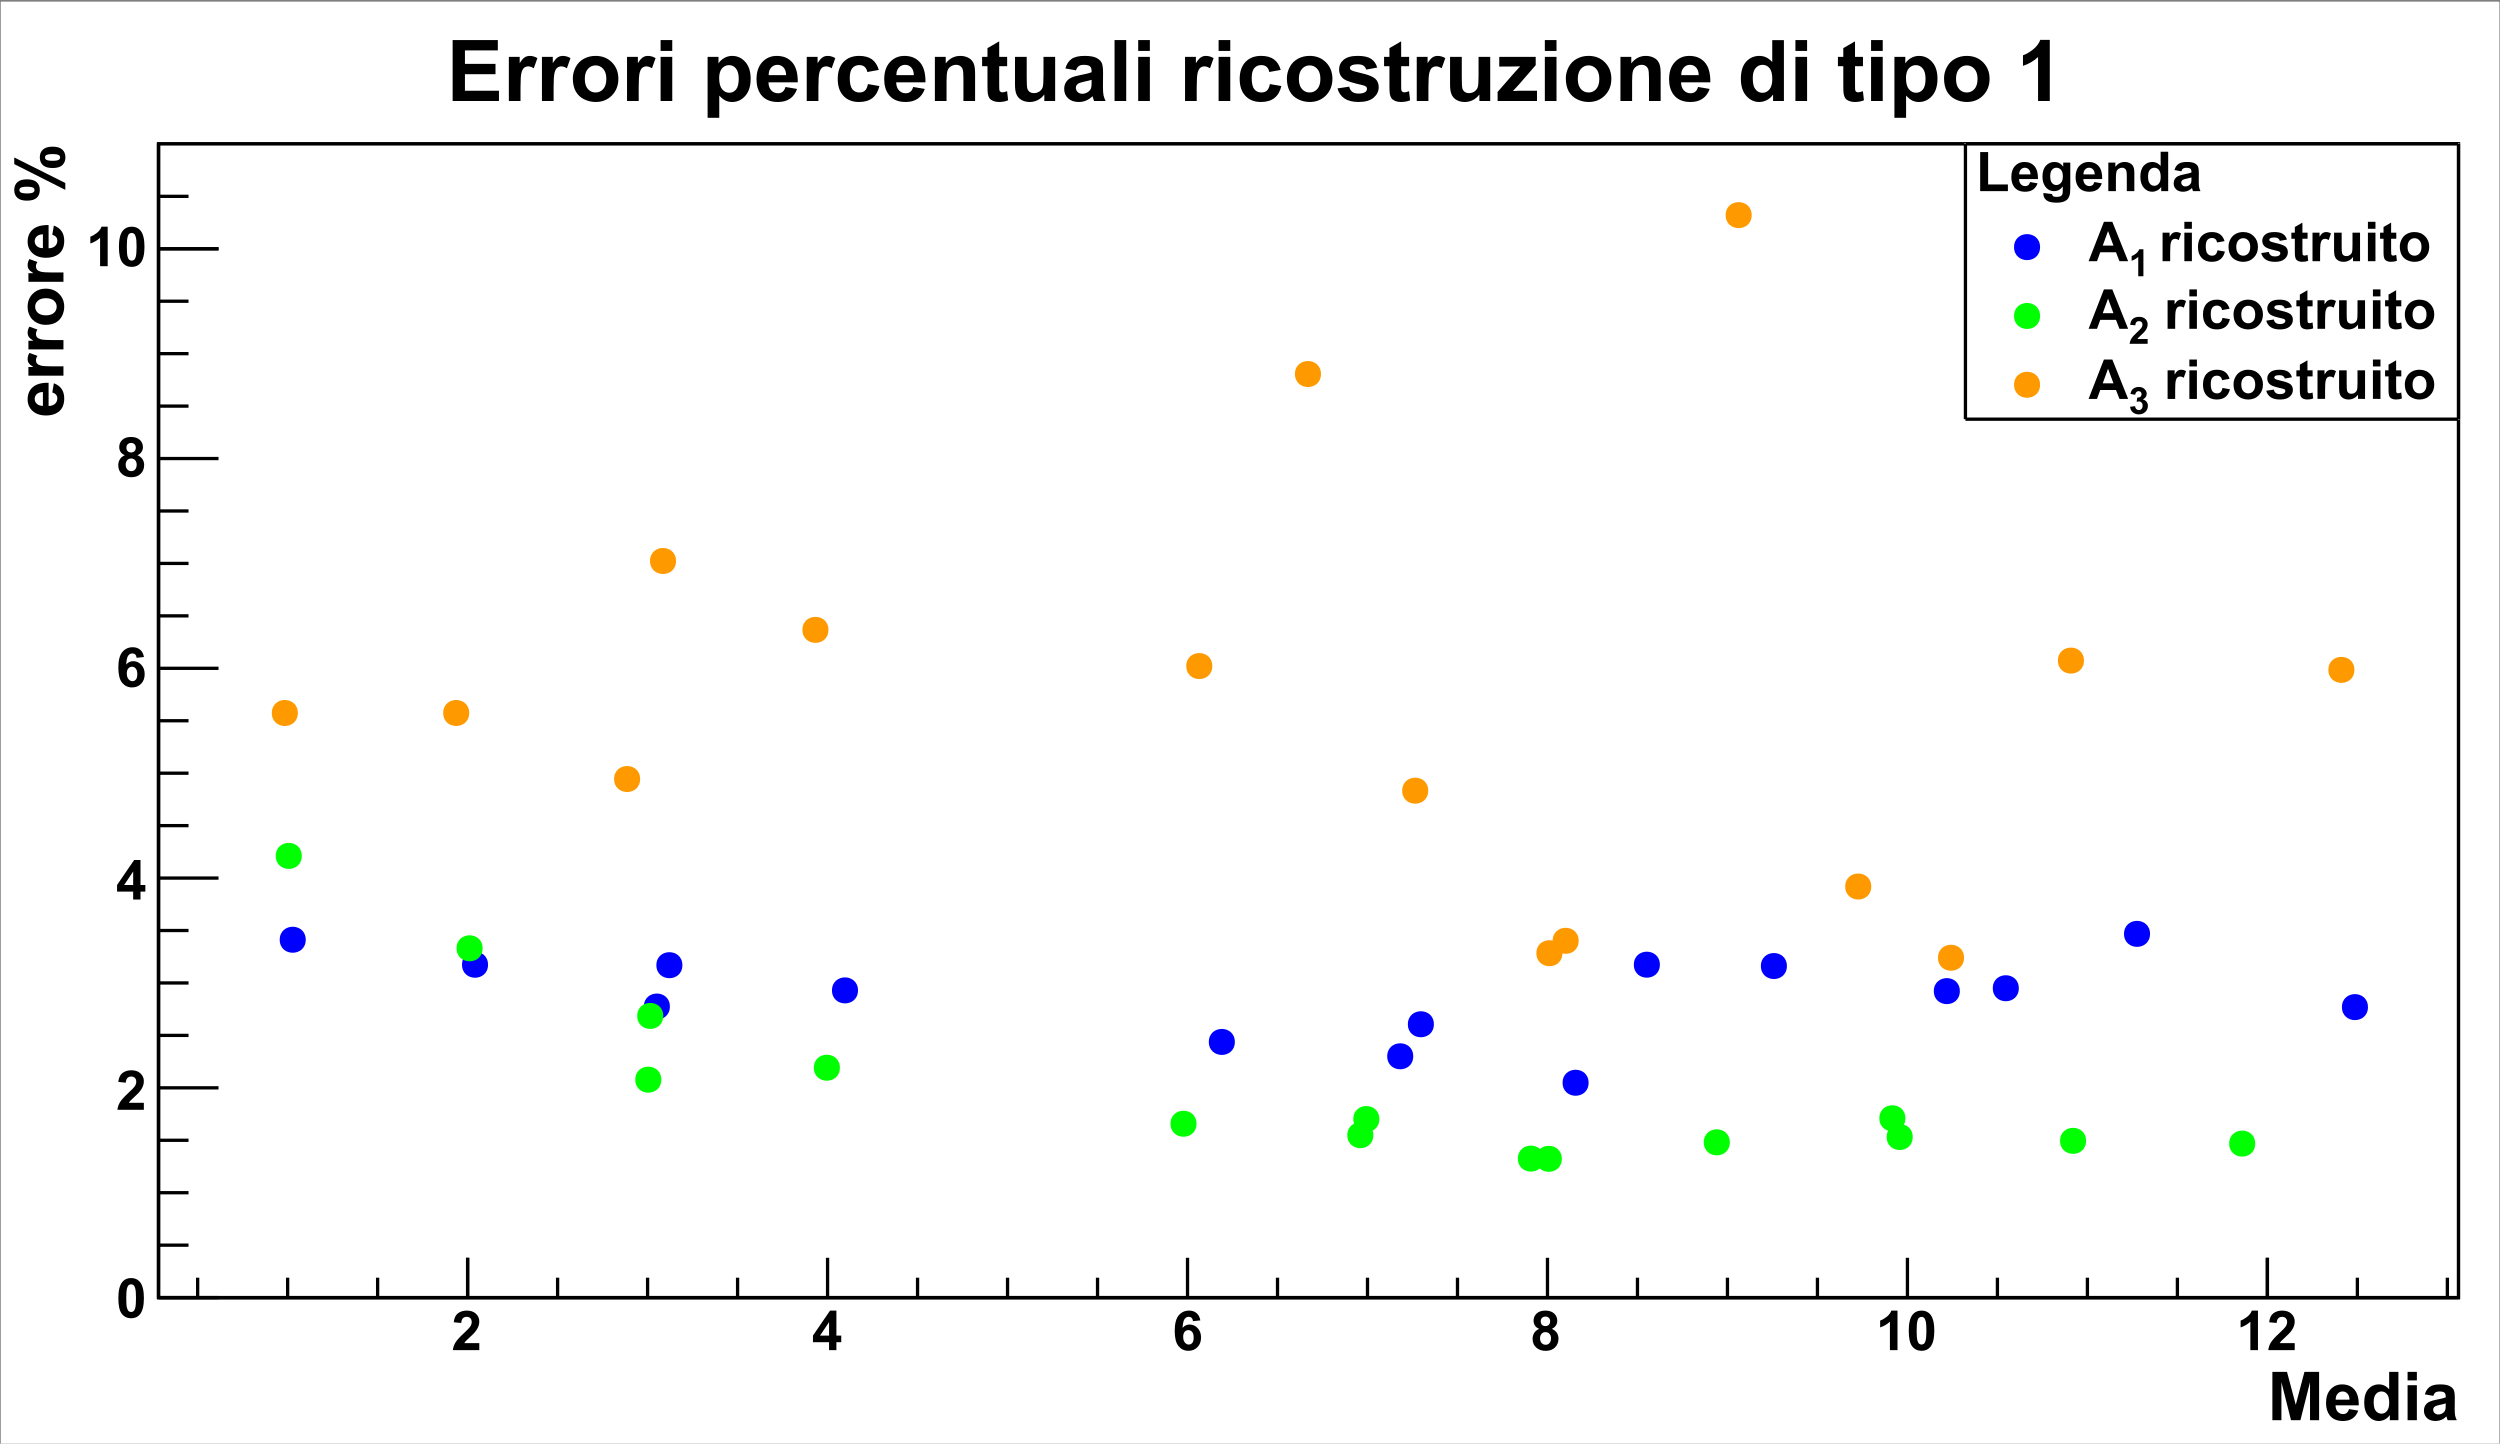 <?xml version="1.0" encoding="UTF-8" standalone="no"?>
<!-- Created with Inkscape (http://www.inkscape.org/) -->

<svg
   version="1.1"
   id="svg1"
   width="756.439"
   height="436.808"
   viewBox="0 0 756.439 436.808"
   sodipodi:docname="c_multigr_final.svg"
   inkscape:version="1.3.2 (091e20e, 2023-11-25, custom)"
   xmlns:inkscape="http://www.inkscape.org/namespaces/inkscape"
   xmlns:sodipodi="http://sodipodi.sourceforge.net/DTD/sodipodi-0.dtd"
   xmlns="http://www.w3.org/2000/svg"
   xmlns:svg="http://www.w3.org/2000/svg">
  <rect x="0" y="0" width="756.439" height="436.808" fill="#808080" stroke="none"/>
  <defs
     id="defs1">
    <clipPath
       clipPathUnits="userSpaceOnUse"
       id="clipPath1">
      <path
         d="M 340,26.667 H 1715.596 V 674.131 H 340 Z"
         id="path1" />
    </clipPath>
    <clipPath
       clipPathUnits="userSpaceOnUse"
       id="clipPath37">
      <path
         d="M 0,0 H 566.929 V 327.206 H 0 Z"
         transform="matrix(1,0,0,-1,-102.252,21.018)"
         id="path37" />
    </clipPath>
    <clipPath
       clipPathUnits="userSpaceOnUse"
       id="clipPath39">
      <path
         d="M 0,0 H 566.929 V 327.206 H 0 Z"
         transform="matrix(1,0,0,-1,-184.053,21.018)"
         id="path39" />
    </clipPath>
    <clipPath
       clipPathUnits="userSpaceOnUse"
       id="clipPath41">
      <path
         d="M 0,0 H 566.929 V 327.206 H 0 Z"
         transform="matrix(1,0,0,-1,-265.855,21.018)"
         id="path41" />
    </clipPath>
    <clipPath
       clipPathUnits="userSpaceOnUse"
       id="clipPath43">
      <path
         d="M 0,0 H 566.929 V 327.206 H 0 Z"
         transform="matrix(1,0,0,-1,-347.088,21.018)"
         id="path43" />
    </clipPath>
    <clipPath
       clipPathUnits="userSpaceOnUse"
       id="clipPath45">
      <path
         d="M 0,0 H 566.929 V 327.206 H 0 Z"
         transform="matrix(1,0,0,-1,-425.481,21.018)"
         id="path45" />
    </clipPath>
    <clipPath
       clipPathUnits="userSpaceOnUse"
       id="clipPath47">
      <path
         d="M 0,0 H 566.929 V 327.206 H 0 Z"
         transform="matrix(1,0,0,-1,-507.282,21.018)"
         id="path47" />
    </clipPath>
    <clipPath
       clipPathUnits="userSpaceOnUse"
       id="clipPath49">
      <path
         d="M 0,0 H 566.929 V 327.206 H 0 Z"
         transform="matrix(1,0,0,-1,-514.387,5.113)"
         id="path49" />
    </clipPath>
    <clipPath
       clipPathUnits="userSpaceOnUse"
       id="clipPath75">
      <path
         d="M 0,0 H 566.929 V 327.206 H 0 Z"
         transform="matrix(1,0,0,-1,-26.131,28.403)"
         id="path75" />
    </clipPath>
    <clipPath
       clipPathUnits="userSpaceOnUse"
       id="clipPath77">
      <path
         d="M 0,0 H 566.929 V 327.206 H 0 Z"
         transform="matrix(1,0,0,-1,-26.131,75.553)"
         id="path77" />
    </clipPath>
    <clipPath
       clipPathUnits="userSpaceOnUse"
       id="clipPath79">
      <path
         d="M 0,0 H 566.929 V 327.206 H 0 Z"
         transform="matrix(1,0,0,-1,-26.131,123.27)"
         id="path79" />
    </clipPath>
    <clipPath
       clipPathUnits="userSpaceOnUse"
       id="clipPath81">
      <path
         d="M 0,0 H 566.929 V 327.206 H 0 Z"
         transform="matrix(1,0,0,-1,-26.131,171.556)"
         id="path81" />
    </clipPath>
    <clipPath
       clipPathUnits="userSpaceOnUse"
       id="clipPath83">
      <path
         d="M 0,0 H 566.929 V 327.206 H 0 Z"
         transform="matrix(1,0,0,-1,-26.131,219.273)"
         id="path83" />
    </clipPath>
    <clipPath
       clipPathUnits="userSpaceOnUse"
       id="clipPath85">
      <path
         d="M 0,0 H 566.929 V 327.206 H 0 Z"
         transform="matrix(1,0,0,-1,-19.314,266.991)"
         id="path85" />
    </clipPath>
    <clipPath
       clipPathUnits="userSpaceOnUse"
       id="clipPath87">
      <path
         d="M 0,0 H 566.929 V 327.206 H 0 Z"
         transform="matrix(0,1,1,0,-232.626,-14.202)"
         id="path87" />
    </clipPath>
    <clipPath
       clipPathUnits="userSpaceOnUse"
       id="clipPath139">
      <path
         d="M 0,0 H 566.929 V 327.206 H 0 Z"
         transform="matrix(1,0,0,-1,-448.203,284.033)"
         id="path139" />
    </clipPath>
    <clipPath
       clipPathUnits="userSpaceOnUse"
       id="clipPath141">
      <path
         d="M 0,0 H 566.929 V 327.206 H 0 Z"
         transform="matrix(1,0,0,-1,-489.738,268.127)"
         id="path141" />
    </clipPath>
    <clipPath
       clipPathUnits="userSpaceOnUse"
       id="clipPath143">
      <path
         d="M 0,0 H 566.929 V 327.206 H 0 Z"
         transform="matrix(1,0,0,-1,-482.855,264.718)"
         id="path143" />
    </clipPath>
    <clipPath
       clipPathUnits="userSpaceOnUse"
       id="clipPath145">
      <path
         d="M 0,0 H 566.929 V 327.206 H 0 Z"
         transform="matrix(1,0,0,-1,-473.766,268.127)"
         id="path145" />
    </clipPath>
    <clipPath
       clipPathUnits="userSpaceOnUse"
       id="clipPath148">
      <path
         d="M 0,0 H 566.929 V 327.206 H 0 Z"
         transform="matrix(1,0,0,-1,-490.874,252.789)"
         id="path148" />
    </clipPath>
    <clipPath
       clipPathUnits="userSpaceOnUse"
       id="clipPath150">
      <path
         d="M 0,0 H 566.929 V 327.206 H 0 Z"
         transform="matrix(1,0,0,-1,-482.855,249.381)"
         id="path150" />
    </clipPath>
    <clipPath
       clipPathUnits="userSpaceOnUse"
       id="clipPath152">
      <path
         d="M 0,0 H 566.929 V 327.206 H 0 Z"
         transform="matrix(1,0,0,-1,-473.766,252.789)"
         id="path152" />
    </clipPath>
    <clipPath
       clipPathUnits="userSpaceOnUse"
       id="clipPath155">
      <path
         d="M 0,0 H 566.929 V 327.206 H 0 Z"
         transform="matrix(1,0,0,-1,-490.874,236.883)"
         id="path155" />
    </clipPath>
    <clipPath
       clipPathUnits="userSpaceOnUse"
       id="clipPath157">
      <path
         d="M 0,0 H 566.929 V 327.206 H 0 Z"
         transform="matrix(1,0,0,-1,-482.855,233.475)"
         id="path157" />
    </clipPath>
    <clipPath
       clipPathUnits="userSpaceOnUse"
       id="clipPath159">
      <path
         d="M 0,0 H 566.929 V 327.206 H 0 Z"
         transform="matrix(1,0,0,-1,-473.766,236.883)"
         id="path159" />
    </clipPath>
    <clipPath
       clipPathUnits="userSpaceOnUse"
       id="clipPath162">
      <path
         d="M 0,0 H 566.929 V 327.206 H 0 Z"
         transform="matrix(1,0,0,-1,-101.116,304.483)"
         id="path162" />
    </clipPath>
  </defs>
  <sodipodi:namedview
     id="namedview1"
     pagecolor="#ffffff"
     bordercolor="#000000"
     borderopacity="0.25"
     inkscape:showpageshadow="2"
     inkscape:pageopacity="0.0"
     inkscape:pagecheckerboard="0"
     inkscape:deskcolor="#d1d1d1"
     inkscape:zoom="2.0502355"
     inkscape:cx="570.17839"
     inkscape:cy="135.83805"
     inkscape:window-width="1280"
     inkscape:window-height="971"
     inkscape:window-x="1358"
     inkscape:window-y="-8"
     inkscape:window-maximized="1"
     inkscape:current-layer="g1">
    <inkscape:page
       x="0"
       y="0"
       inkscape:label="1"
       id="page1"
       width="756.439"
       height="436.808"
       margin="0"
       bleed="0" />
  </sodipodi:namedview>
  <g
     id="g1"
     inkscape:groupmode="layer"
     inkscape:label="1"
     clip-path="url(#clipPath1)"
     transform="translate(-339.733,-26.125)">
    <path
       id="path2"
       d="M 0,0 H 566.929 V 327.206 H 0 Z"
       style="fill:#ffffff;fill-opacity:1;fill-rule:evenodd;stroke:#ffffff;stroke-width:0.4;stroke-linecap:butt;stroke-linejoin:miter;stroke-miterlimit:10;stroke-dasharray:none;stroke-opacity:1"
       transform="matrix(1.333,0,0,-1.333,340,462.667)" />
    <path
       id="path3"
       d="m 35.788,32.948 h 522.052 v 261.878 H 35.788 Z"
       style="fill:#ffffff;fill-opacity:1;fill-rule:evenodd;stroke:#ffffff;stroke-width:0.4;stroke-linecap:butt;stroke-linejoin:miter;stroke-miterlimit:10;stroke-dasharray:none;stroke-opacity:1"
       transform="matrix(1.333,0,0,-1.333,340,462.667)" />
    <path
       id="path4"
       d="m 35.788,32.948 h 522.052 v 261.878 H 35.788 Z"
       style="fill:none;stroke:#000000;stroke-width:0.75;stroke-linecap:butt;stroke-linejoin:miter;stroke-miterlimit:10;stroke-dasharray:none;stroke-opacity:1"
       transform="matrix(1.333,0,0,-1.333,340,462.667)" />
    <path
       id="path5"
       d="m 35.788,32.948 h 522.052 v 261.878 H 35.788 Z"
       style="fill:#ffffff;fill-opacity:1;fill-rule:evenodd;stroke:#ffffff;stroke-width:0.4;stroke-linecap:butt;stroke-linejoin:miter;stroke-miterlimit:10;stroke-dasharray:none;stroke-opacity:1"
       transform="matrix(1.333,0,0,-1.333,340,462.667)" />
    <path
       id="path6"
       d="m 35.788,32.948 h 522.052 v 261.878 H 35.788 Z"
       style="fill:none;stroke:#000000;stroke-width:0.75;stroke-linecap:butt;stroke-linejoin:miter;stroke-miterlimit:10;stroke-dasharray:none;stroke-opacity:1"
       transform="matrix(1.333,0,0,-1.333,340,462.667)" />
    <path
       id="path7"
       d="M 35.788,32.948 H 557.84"
       style="fill:none;stroke:#000000;stroke-width:0.75;stroke-linecap:butt;stroke-linejoin:miter;stroke-miterlimit:10;stroke-dasharray:none;stroke-opacity:1"
       transform="matrix(1.333,0,0,-1.333,340,462.667)" />
    <path
       id="path8"
       d="M 105.944,41.987 V 32.948"
       style="fill:none;stroke:#000000;stroke-width:0.75;stroke-linecap:butt;stroke-linejoin:miter;stroke-miterlimit:10;stroke-dasharray:none;stroke-opacity:1"
       transform="matrix(1.333,0,0,-1.333,340,462.667)" />
    <path
       id="path9"
       d="M 126.37,37.467 V 32.948"
       style="fill:none;stroke:#000000;stroke-width:0.75;stroke-linecap:butt;stroke-linejoin:miter;stroke-miterlimit:10;stroke-dasharray:none;stroke-opacity:1"
       transform="matrix(1.333,0,0,-1.333,340,462.667)" />
    <path
       id="path10"
       d="M 146.796,37.467 V 32.948"
       style="fill:none;stroke:#000000;stroke-width:0.75;stroke-linecap:butt;stroke-linejoin:miter;stroke-miterlimit:10;stroke-dasharray:none;stroke-opacity:1"
       transform="matrix(1.333,0,0,-1.333,340,462.667)" />
    <path
       id="path11"
       d="M 167.223,37.467 V 32.948"
       style="fill:none;stroke:#000000;stroke-width:0.75;stroke-linecap:butt;stroke-linejoin:miter;stroke-miterlimit:10;stroke-dasharray:none;stroke-opacity:1"
       transform="matrix(1.333,0,0,-1.333,340,462.667)" />
    <path
       id="path12"
       d="M 187.649,41.987 V 32.948"
       style="fill:none;stroke:#000000;stroke-width:0.75;stroke-linecap:butt;stroke-linejoin:miter;stroke-miterlimit:10;stroke-dasharray:none;stroke-opacity:1"
       transform="matrix(1.333,0,0,-1.333,340,462.667)" />
    <path
       id="path13"
       d="M 208.075,37.467 V 32.948"
       style="fill:none;stroke:#000000;stroke-width:0.75;stroke-linecap:butt;stroke-linejoin:miter;stroke-miterlimit:10;stroke-dasharray:none;stroke-opacity:1"
       transform="matrix(1.333,0,0,-1.333,340,462.667)" />
    <path
       id="path14"
       d="M 228.502,37.467 V 32.948"
       style="fill:none;stroke:#000000;stroke-width:0.75;stroke-linecap:butt;stroke-linejoin:miter;stroke-miterlimit:10;stroke-dasharray:none;stroke-opacity:1"
       transform="matrix(1.333,0,0,-1.333,340,462.667)" />
    <path
       id="path15"
       d="M 248.928,37.467 V 32.948"
       style="fill:none;stroke:#000000;stroke-width:0.75;stroke-linecap:butt;stroke-linejoin:miter;stroke-miterlimit:10;stroke-dasharray:none;stroke-opacity:1"
       transform="matrix(1.333,0,0,-1.333,340,462.667)" />
    <path
       id="path16"
       d="M 269.354,41.987 V 32.948"
       style="fill:none;stroke:#000000;stroke-width:0.75;stroke-linecap:butt;stroke-linejoin:miter;stroke-miterlimit:10;stroke-dasharray:none;stroke-opacity:1"
       transform="matrix(1.333,0,0,-1.333,340,462.667)" />
    <path
       id="path17"
       d="M 289.781,37.467 V 32.948"
       style="fill:none;stroke:#000000;stroke-width:0.75;stroke-linecap:butt;stroke-linejoin:miter;stroke-miterlimit:10;stroke-dasharray:none;stroke-opacity:1"
       transform="matrix(1.333,0,0,-1.333,340,462.667)" />
    <path
       id="path18"
       d="M 310.207,37.467 V 32.948"
       style="fill:none;stroke:#000000;stroke-width:0.75;stroke-linecap:butt;stroke-linejoin:miter;stroke-miterlimit:10;stroke-dasharray:none;stroke-opacity:1"
       transform="matrix(1.333,0,0,-1.333,340,462.667)" />
    <path
       id="path19"
       d="M 330.633,37.467 V 32.948"
       style="fill:none;stroke:#000000;stroke-width:0.75;stroke-linecap:butt;stroke-linejoin:miter;stroke-miterlimit:10;stroke-dasharray:none;stroke-opacity:1"
       transform="matrix(1.333,0,0,-1.333,340,462.667)" />
    <path
       id="path20"
       d="M 351.06,41.987 V 32.948"
       style="fill:none;stroke:#000000;stroke-width:0.75;stroke-linecap:butt;stroke-linejoin:miter;stroke-miterlimit:10;stroke-dasharray:none;stroke-opacity:1"
       transform="matrix(1.333,0,0,-1.333,340,462.667)" />
    <path
       id="path21"
       d="M 371.486,37.467 V 32.948"
       style="fill:none;stroke:#000000;stroke-width:0.75;stroke-linecap:butt;stroke-linejoin:miter;stroke-miterlimit:10;stroke-dasharray:none;stroke-opacity:1"
       transform="matrix(1.333,0,0,-1.333,340,462.667)" />
    <path
       id="path22"
       d="M 391.912,37.467 V 32.948"
       style="fill:none;stroke:#000000;stroke-width:0.75;stroke-linecap:butt;stroke-linejoin:miter;stroke-miterlimit:10;stroke-dasharray:none;stroke-opacity:1"
       transform="matrix(1.333,0,0,-1.333,340,462.667)" />
    <path
       id="path23"
       d="M 412.339,37.467 V 32.948"
       style="fill:none;stroke:#000000;stroke-width:0.75;stroke-linecap:butt;stroke-linejoin:miter;stroke-miterlimit:10;stroke-dasharray:none;stroke-opacity:1"
       transform="matrix(1.333,0,0,-1.333,340,462.667)" />
    <path
       id="path24"
       d="M 432.765,41.987 V 32.948"
       style="fill:none;stroke:#000000;stroke-width:0.75;stroke-linecap:butt;stroke-linejoin:miter;stroke-miterlimit:10;stroke-dasharray:none;stroke-opacity:1"
       transform="matrix(1.333,0,0,-1.333,340,462.667)" />
    <path
       id="path25"
       d="M 453.191,37.467 V 32.948"
       style="fill:none;stroke:#000000;stroke-width:0.75;stroke-linecap:butt;stroke-linejoin:miter;stroke-miterlimit:10;stroke-dasharray:none;stroke-opacity:1"
       transform="matrix(1.333,0,0,-1.333,340,462.667)" />
    <path
       id="path26"
       d="M 473.618,37.467 V 32.948"
       style="fill:none;stroke:#000000;stroke-width:0.75;stroke-linecap:butt;stroke-linejoin:miter;stroke-miterlimit:10;stroke-dasharray:none;stroke-opacity:1"
       transform="matrix(1.333,0,0,-1.333,340,462.667)" />
    <path
       id="path27"
       d="M 494.044,37.467 V 32.948"
       style="fill:none;stroke:#000000;stroke-width:0.75;stroke-linecap:butt;stroke-linejoin:miter;stroke-miterlimit:10;stroke-dasharray:none;stroke-opacity:1"
       transform="matrix(1.333,0,0,-1.333,340,462.667)" />
    <path
       id="path28"
       d="M 514.47,41.987 V 32.948"
       style="fill:none;stroke:#000000;stroke-width:0.75;stroke-linecap:butt;stroke-linejoin:miter;stroke-miterlimit:10;stroke-dasharray:none;stroke-opacity:1"
       transform="matrix(1.333,0,0,-1.333,340,462.667)" />
    <path
       id="path29"
       d="M 105.944,41.987 V 32.948"
       style="fill:none;stroke:#000000;stroke-width:0.75;stroke-linecap:butt;stroke-linejoin:miter;stroke-miterlimit:10;stroke-dasharray:none;stroke-opacity:1"
       transform="matrix(1.333,0,0,-1.333,340,462.667)" />
    <path
       id="path30"
       d="M 85.517,37.467 V 32.948"
       style="fill:none;stroke:#000000;stroke-width:0.75;stroke-linecap:butt;stroke-linejoin:miter;stroke-miterlimit:10;stroke-dasharray:none;stroke-opacity:1"
       transform="matrix(1.333,0,0,-1.333,340,462.667)" />
    <path
       id="path31"
       d="M 65.091,37.467 V 32.948"
       style="fill:none;stroke:#000000;stroke-width:0.75;stroke-linecap:butt;stroke-linejoin:miter;stroke-miterlimit:10;stroke-dasharray:none;stroke-opacity:1"
       transform="matrix(1.333,0,0,-1.333,340,462.667)" />
    <path
       id="path32"
       d="M 44.665,37.467 V 32.948"
       style="fill:none;stroke:#000000;stroke-width:0.75;stroke-linecap:butt;stroke-linejoin:miter;stroke-miterlimit:10;stroke-dasharray:none;stroke-opacity:1"
       transform="matrix(1.333,0,0,-1.333,340,462.667)" />
    <path
       id="path33"
       d="M 514.47,41.987 V 32.948"
       style="fill:none;stroke:#000000;stroke-width:0.75;stroke-linecap:butt;stroke-linejoin:miter;stroke-miterlimit:10;stroke-dasharray:none;stroke-opacity:1"
       transform="matrix(1.333,0,0,-1.333,340,462.667)" />
    <path
       id="path34"
       d="M 534.897,37.467 V 32.948"
       style="fill:none;stroke:#000000;stroke-width:0.75;stroke-linecap:butt;stroke-linejoin:miter;stroke-miterlimit:10;stroke-dasharray:none;stroke-opacity:1"
       transform="matrix(1.333,0,0,-1.333,340,462.667)" />
    <path
       id="path35"
       d="M 555.323,37.467 V 32.948"
       style="fill:none;stroke:#000000;stroke-width:0.75;stroke-linecap:butt;stroke-linejoin:miter;stroke-miterlimit:10;stroke-dasharray:none;stroke-opacity:1"
       transform="matrix(1.333,0,0,-1.333,340,462.667)" />
    <path
       id="path36"
       d="M 6.316,-1.593 V 8.21875e-4 H 0.316 C 0.378,-0.6 0.568,-1.171 0.891,-1.71 1.219,-2.249 1.863,-2.964 2.824,-3.855 c 0.773,-0.718 1.245,-1.207 1.418,-1.465 0.234,-0.352 0.352,-0.697 0.352,-1.043 0,-0.381 -0.103,-0.674 -0.305,-0.879 -0.205,-0.211 -0.486,-0.316 -0.844,-0.316 -0.36,0 -0.645,0.111 -0.855,0.328 -0.211,0.211 -0.337,0.568 -0.375,1.066 L 0.516,-6.327 c 0.1,-0.943 0.416,-1.62 0.949,-2.027 0.539,-0.413 1.21,-0.621 2.016,-0.621 0.882,0 1.573,0.24 2.074,0.715 0.507,0.478 0.762,1.066 0.762,1.77 0,0.407 -0.076,0.794 -0.223,1.16 -0.141,0.36 -0.369,0.738 -0.68,1.137 -0.205,0.267 -0.58,0.65 -1.125,1.148 -0.539,0.492 -0.885,0.82 -1.031,0.984 -0.141,0.158 -0.255,0.313 -0.34,0.469 z m 0,0"
       style="fill:#000000;fill-opacity:1;fill-rule:nonzero;stroke:none"
       aria-label="2"
       transform="matrix(1.333,0,0,1.333,476.336,434.642)"
       clip-path="url(#clipPath37)" />
    <path
       id="path38"
       d="M 3.889,8.21875e-4 V -1.804 H 0.233 v -1.5 l 3.879,-5.672 h 1.441 v 5.672 h 1.102 v 1.5 H 5.553 V 8.21875e-4 Z m 0,-3.305 v -3.059 l -2.051,3.059 z m 0,0"
       style="fill:#000000;fill-opacity:1;fill-rule:nonzero;stroke:none"
       aria-label="4"
       transform="matrix(1.333,0,0,1.333,585.404,434.642)"
       clip-path="url(#clipPath39)" />
    <path
       id="path40"
       d="m 6.339,-6.749 -1.664,0.176 c -0.041,-0.334 -0.146,-0.586 -0.316,-0.75 -0.173,-0.164 -0.396,-0.246 -0.668,-0.246 -0.36,0 -0.665,0.164 -0.914,0.492 -0.252,0.322 -0.407,0.996 -0.469,2.027 0.422,-0.507 0.952,-0.762 1.594,-0.762 0.709,0 1.318,0.275 1.828,0.82 0.516,0.548 0.773,1.251 0.773,2.109 0,0.914 -0.27,1.649 -0.809,2.203 -0.539,0.557 -1.228,0.832 -2.062,0.832 -0.908,0 -1.652,-0.352 -2.238,-1.055 C 0.814,-1.605 0.527,-2.753 0.527,-4.347 c 0,-1.641 0.299,-2.818 0.902,-3.539 0.609,-0.727 1.397,-1.09 2.367,-1.09 0.68,0 1.242,0.193 1.688,0.574 0.445,0.375 0.729,0.926 0.855,1.652 z m -3.891,3.738 c 0,0.557 0.129,0.984 0.387,1.289 0.258,0.305 0.551,0.457 0.879,0.457 0.319,0 0.586,-0.123 0.797,-0.375 0.211,-0.249 0.316,-0.656 0.316,-1.219 0,-0.586 -0.117,-1.011 -0.352,-1.277 -0.229,-0.272 -0.51,-0.41 -0.844,-0.41 -0.328,0 -0.609,0.129 -0.844,0.387 -0.229,0.258 -0.34,0.642 -0.34,1.148 z m 0,0"
       style="fill:#000000;fill-opacity:1;fill-rule:nonzero;stroke:none"
       aria-label="6"
       transform="matrix(1.333,0,0,1.333,694.473,434.642)"
       clip-path="url(#clipPath41)" />
    <path
       id="path42"
       d="m 2.005,-4.827 c -0.445,-0.188 -0.771,-0.439 -0.973,-0.762 -0.205,-0.328 -0.305,-0.686 -0.305,-1.078 0,-0.671 0.234,-1.222 0.703,-1.652 0.469,-0.437 1.128,-0.656 1.98,-0.656 0.85,0 1.512,0.22 1.98,0.656 0.475,0.431 0.715,0.981 0.715,1.652 0,0.416 -0.111,0.782 -0.328,1.102 -0.22,0.322 -0.524,0.568 -0.914,0.738 0.498,0.205 0.879,0.498 1.137,0.879 0.258,0.384 0.387,0.826 0.387,1.324 0,0.82 -0.267,1.494 -0.797,2.016 -0.524,0.516 -1.225,0.773 -2.098,0.773 -0.814,0 -1.488,-0.214 -2.027,-0.645 C 0.824,-0.986 0.505,-1.678 0.505,-2.554 c 0,-0.483 0.12,-0.929 0.363,-1.336 C 1.108,-4.294 1.489,-4.608 2.005,-4.827 Z m 0.352,-1.723 c 0,0.346 0.094,0.615 0.281,0.809 0.193,0.188 0.451,0.281 0.773,0.281 0.328,0 0.589,-0.097 0.785,-0.293 0.193,-0.193 0.293,-0.463 0.293,-0.809 0,-0.319 -0.1,-0.574 -0.293,-0.762 -0.188,-0.193 -0.442,-0.293 -0.762,-0.293 -0.328,0 -0.592,0.1 -0.785,0.293 -0.196,0.196 -0.293,0.454 -0.293,0.773 z m -0.164,3.832 c 0,0.469 0.12,0.838 0.363,1.102 0.24,0.267 0.545,0.398 0.914,0.398 0.352,0 0.639,-0.123 0.867,-0.375 0.234,-0.258 0.352,-0.627 0.352,-1.113 0,-0.413 -0.117,-0.744 -0.352,-0.996 -0.234,-0.258 -0.533,-0.387 -0.891,-0.387 -0.422,0 -0.738,0.146 -0.949,0.434 -0.205,0.29 -0.305,0.604 -0.305,0.938 z m 0,0"
       style="fill:#000000;fill-opacity:1;fill-rule:nonzero;stroke:none"
       aria-label="8"
       transform="matrix(1.333,0,0,1.333,802.784,434.642)"
       clip-path="url(#clipPath43)" />
    <path
       id="path44"
       d="M 4.922,8.21875e-4 H 3.2 V -6.456 C 2.573,-5.87 1.834,-5.437 0.985,-5.155 V -6.714 C 1.436,-6.861 1.925,-7.139 2.45,-7.546 2.971,-7.95 3.332,-8.428 3.528,-8.976 H 4.922 Z M 10.383,-8.976 c 0.858,0 1.535,0.311 2.027,0.926 0.577,0.735 0.867,1.951 0.867,3.645 0,1.688 -0.293,2.903 -0.879,3.645 -0.486,0.609 -1.157,0.914 -2.016,0.914 -0.876,0 -1.579,-0.331 -2.109,-0.996 -0.533,-0.671 -0.797,-1.866 -0.797,-3.586 0,-1.679 0.293,-2.889 0.879,-3.633 0.483,-0.609 1.16,-0.914 2.027,-0.914 z m 0,1.418 c -0.211,0 -0.398,0.067 -0.563,0.199 -0.164,0.135 -0.29,0.372 -0.375,0.715 -0.117,0.439 -0.176,1.184 -0.176,2.238 0,1.049 0.05,1.767 0.152,2.156 0.108,0.393 0.24,0.653 0.398,0.785 0.164,0.135 0.352,0.199 0.563,0.199 0.202,0 0.387,-0.064 0.551,-0.199 0.164,-0.132 0.287,-0.369 0.375,-0.715 0.117,-0.437 0.176,-1.178 0.176,-2.227 0,-1.055 -0.056,-1.775 -0.164,-2.168 -0.103,-0.39 -0.234,-0.65 -0.398,-0.785 -0.158,-0.132 -0.337,-0.199 -0.539,-0.199 z m 0,0"
       style="fill:#000000;fill-opacity:1;fill-rule:nonzero;stroke:none"
       aria-label="10"
       transform="matrix(1.333,0,0,1.333,907.308,434.642)"
       clip-path="url(#clipPath45)" />
    <path
       id="path46"
       d="M 4.921,8.21875e-4 H 3.198 V -6.456 C 2.572,-5.87 1.833,-5.437 0.984,-5.155 V -6.714 C 1.435,-6.861 1.924,-7.139 2.448,-7.546 2.97,-7.95 3.33,-8.428 3.527,-8.976 H 4.921 Z M 13.265,-1.593 V 8.21875e-4 h -6 C 7.326,-0.6 7.517,-1.171 7.839,-1.71 8.167,-2.249 8.812,-2.964 9.773,-3.855 c 0.773,-0.718 1.245,-1.207 1.418,-1.465 0.234,-0.352 0.352,-0.697 0.352,-1.043 0,-0.381 -0.103,-0.674 -0.305,-0.879 -0.205,-0.211 -0.486,-0.316 -0.844,-0.316 -0.36,0 -0.645,0.111 -0.855,0.328 -0.211,0.211 -0.337,0.568 -0.375,1.066 L 7.464,-6.327 c 0.1,-0.943 0.416,-1.62 0.949,-2.027 0.539,-0.413 1.21,-0.621 2.016,-0.621 0.882,0 1.573,0.24 2.074,0.715 0.507,0.478 0.762,1.066 0.762,1.77 0,0.407 -0.076,0.794 -0.223,1.16 -0.141,0.36 -0.369,0.738 -0.68,1.137 -0.205,0.267 -0.58,0.65 -1.125,1.148 -0.539,0.492 -0.885,0.82 -1.031,0.984 -0.141,0.158 -0.255,0.313 -0.34,0.469 z m 0,0"
       style="fill:#000000;fill-opacity:1;fill-rule:nonzero;stroke:none"
       aria-label="12"
       transform="matrix(1.333,0,0,1.333,1016.376,434.642)"
       clip-path="url(#clipPath47)" />
    <path
       id="path48"
       d="M 1.089,2.853125e-4 V -10.98 h 3.316 l 1.992,7.488 1.969,-7.488 H 11.694 V 2.853125e-4 H 9.632 V -8.648 L 7.452,2.853125e-4 H 5.319 L 3.139,-8.648 V 2.853125e-4 Z M 18.482,-2.531 l 2.098,0.352 c -0.275,0.768 -0.7,1.354 -1.277,1.758 -0.58,0.398 -1.307,0.598 -2.18,0.598 -1.383,0 -2.408,-0.448 -3.07,-1.348 -0.524,-0.727 -0.785,-1.641 -0.785,-2.742 0,-1.318 0.343,-2.35 1.031,-3.094 0.686,-0.75 1.559,-1.125 2.613,-1.125 1.178,0 2.109,0.393 2.789,1.172 0.686,0.782 1.02,1.978 0.996,3.586 h -5.273 c 0.015,0.627 0.182,1.113 0.504,1.465 0.328,0.346 0.732,0.516 1.219,0.516 0.328,0 0.601,-0.088 0.82,-0.27 0.226,-0.179 0.398,-0.469 0.516,-0.867 z m 0.117,-2.133 c -0.018,-0.609 -0.173,-1.069 -0.469,-1.383 -0.299,-0.319 -0.662,-0.48 -1.09,-0.48 -0.463,0 -0.841,0.17 -1.137,0.504 -0.305,0.337 -0.454,0.791 -0.445,1.359 z M 29.694,2.853125e-4 H 27.749 V -1.172 c -0.328,0.454 -0.715,0.794 -1.16,1.02 -0.439,0.217 -0.885,0.328 -1.336,0.328 -0.908,0 -1.688,-0.366 -2.344,-1.102 -0.65,-0.732 -0.973,-1.761 -0.973,-3.082 0,-1.351 0.316,-2.373 0.949,-3.07 0.633,-0.703 1.433,-1.055 2.402,-1.055 0.891,0 1.658,0.369 2.309,1.102 v -3.949 h 2.098 z M 24.081,-4.148 c 0,0.853 0.117,1.465 0.352,1.84 0.343,0.548 0.82,0.82 1.43,0.82 0.483,0 0.894,-0.202 1.23,-0.609 0.343,-0.413 0.516,-1.031 0.516,-1.852 0,-0.914 -0.17,-1.57 -0.504,-1.969 -0.328,-0.404 -0.75,-0.609 -1.266,-0.609 -0.501,0 -0.92,0.199 -1.254,0.598 -0.337,0.398 -0.504,0.993 -0.504,1.781 z m 7.696,-4.887 v -1.945 h 2.109 v 1.945 z m 0,9.035 V -7.957 h 2.109 V 2.853125e-4 Z M 37.61,-5.531 35.7,-5.871 c 0.217,-0.773 0.589,-1.342 1.113,-1.711 0.521,-0.366 1.301,-0.551 2.332,-0.551 0.938,0 1.635,0.114 2.098,0.34 0.46,0.22 0.785,0.501 0.973,0.844 0.188,0.337 0.281,0.961 0.281,1.875 l -0.023,2.461 c 0,0.697 0.029,1.213 0.094,1.547 0.07,0.328 0.199,0.686 0.387,1.066 H 40.868 C 40.812,-0.14 40.745,-0.345 40.669,-0.621 c -0.041,-0.123 -0.064,-0.205 -0.07,-0.246 -0.36,0.352 -0.747,0.615 -1.16,0.785 -0.407,0.17 -0.844,0.258 -1.312,0.258 -0.82,0 -1.465,-0.217 -1.934,-0.656 -0.469,-0.445 -0.703,-1.008 -0.703,-1.687 0,-0.451 0.105,-0.855 0.316,-1.207 0.217,-0.352 0.519,-0.621 0.902,-0.809 0.39,-0.188 0.949,-0.352 1.676,-0.492 0.984,-0.179 1.667,-0.352 2.051,-0.516 v -0.211 c 0,-0.404 -0.103,-0.694 -0.305,-0.867 -0.205,-0.17 -0.583,-0.258 -1.137,-0.258 -0.375,0 -0.668,0.076 -0.879,0.223 -0.205,0.149 -0.372,0.407 -0.504,0.773 z m 2.824,1.711 c -0.275,0.094 -0.703,0.205 -1.289,0.328 -0.586,0.117 -0.97,0.24 -1.148,0.363 -0.275,0.196 -0.41,0.442 -0.41,0.738 0,0.299 0.108,0.557 0.328,0.773 0.226,0.211 0.507,0.316 0.844,0.316 0.381,0 0.744,-0.123 1.09,-0.375 0.249,-0.188 0.413,-0.422 0.492,-0.703 0.062,-0.179 0.094,-0.519 0.094,-1.02 z m 0,0"
       style="fill:#000000;fill-opacity:1;fill-rule:nonzero;stroke:none"
       aria-label=" Media"
       transform="matrix(1.333,0,0,1.333,1025.849,455.85)"
       clip-path="url(#clipPath49)" />
    <path
       id="path50"
       d="M 35.788,32.948 V 294.826"
       style="fill:none;stroke:#000000;stroke-width:0.75;stroke-linecap:butt;stroke-linejoin:miter;stroke-miterlimit:10;stroke-dasharray:none;stroke-opacity:1"
       transform="matrix(1.333,0,0,-1.333,340,462.667)" />
    <path
       id="path51"
       d="M 49.4,32.948 H 35.788"
       style="fill:none;stroke:#000000;stroke-width:0.75;stroke-linecap:butt;stroke-linejoin:miter;stroke-miterlimit:10;stroke-dasharray:none;stroke-opacity:1"
       transform="matrix(1.333,0,0,-1.333,340,462.667)" />
    <path
       id="path52"
       d="M 42.594,44.851 H 35.788"
       style="fill:none;stroke:#000000;stroke-width:0.75;stroke-linecap:butt;stroke-linejoin:miter;stroke-miterlimit:10;stroke-dasharray:none;stroke-opacity:1"
       transform="matrix(1.333,0,0,-1.333,340,462.667)" />
    <path
       id="path53"
       d="M 42.594,56.755 H 35.788"
       style="fill:none;stroke:#000000;stroke-width:0.75;stroke-linecap:butt;stroke-linejoin:miter;stroke-miterlimit:10;stroke-dasharray:none;stroke-opacity:1"
       transform="matrix(1.333,0,0,-1.333,340,462.667)" />
    <path
       id="path54"
       d="M 42.594,68.658 H 35.788"
       style="fill:none;stroke:#000000;stroke-width:0.75;stroke-linecap:butt;stroke-linejoin:miter;stroke-miterlimit:10;stroke-dasharray:none;stroke-opacity:1"
       transform="matrix(1.333,0,0,-1.333,340,462.667)" />
    <path
       id="path55"
       d="M 49.4,80.562 H 35.788"
       style="fill:none;stroke:#000000;stroke-width:0.75;stroke-linecap:butt;stroke-linejoin:miter;stroke-miterlimit:10;stroke-dasharray:none;stroke-opacity:1"
       transform="matrix(1.333,0,0,-1.333,340,462.667)" />
    <path
       id="path56"
       d="M 42.594,92.466 H 35.788"
       style="fill:none;stroke:#000000;stroke-width:0.75;stroke-linecap:butt;stroke-linejoin:miter;stroke-miterlimit:10;stroke-dasharray:none;stroke-opacity:1"
       transform="matrix(1.333,0,0,-1.333,340,462.667)" />
    <path
       id="path57"
       d="M 42.594,104.369 H 35.788"
       style="fill:none;stroke:#000000;stroke-width:0.75;stroke-linecap:butt;stroke-linejoin:miter;stroke-miterlimit:10;stroke-dasharray:none;stroke-opacity:1"
       transform="matrix(1.333,0,0,-1.333,340,462.667)" />
    <path
       id="path58"
       d="M 42.594,116.273 H 35.788"
       style="fill:none;stroke:#000000;stroke-width:0.75;stroke-linecap:butt;stroke-linejoin:miter;stroke-miterlimit:10;stroke-dasharray:none;stroke-opacity:1"
       transform="matrix(1.333,0,0,-1.333,340,462.667)" />
    <path
       id="path59"
       d="M 49.4,128.176 H 35.788"
       style="fill:none;stroke:#000000;stroke-width:0.75;stroke-linecap:butt;stroke-linejoin:miter;stroke-miterlimit:10;stroke-dasharray:none;stroke-opacity:1"
       transform="matrix(1.333,0,0,-1.333,340,462.667)" />
    <path
       id="path60"
       d="M 42.594,140.08 H 35.788"
       style="fill:none;stroke:#000000;stroke-width:0.75;stroke-linecap:butt;stroke-linejoin:miter;stroke-miterlimit:10;stroke-dasharray:none;stroke-opacity:1"
       transform="matrix(1.333,0,0,-1.333,340,462.667)" />
    <path
       id="path61"
       d="M 42.594,151.983 H 35.788"
       style="fill:none;stroke:#000000;stroke-width:0.75;stroke-linecap:butt;stroke-linejoin:miter;stroke-miterlimit:10;stroke-dasharray:none;stroke-opacity:1"
       transform="matrix(1.333,0,0,-1.333,340,462.667)" />
    <path
       id="path62"
       d="M 42.594,163.887 H 35.788"
       style="fill:none;stroke:#000000;stroke-width:0.75;stroke-linecap:butt;stroke-linejoin:miter;stroke-miterlimit:10;stroke-dasharray:none;stroke-opacity:1"
       transform="matrix(1.333,0,0,-1.333,340,462.667)" />
    <path
       id="path63"
       d="M 49.4,175.79 H 35.788"
       style="fill:none;stroke:#000000;stroke-width:0.75;stroke-linecap:butt;stroke-linejoin:miter;stroke-miterlimit:10;stroke-dasharray:none;stroke-opacity:1"
       transform="matrix(1.333,0,0,-1.333,340,462.667)" />
    <path
       id="path64"
       d="M 42.594,187.694 H 35.788"
       style="fill:none;stroke:#000000;stroke-width:0.75;stroke-linecap:butt;stroke-linejoin:miter;stroke-miterlimit:10;stroke-dasharray:none;stroke-opacity:1"
       transform="matrix(1.333,0,0,-1.333,340,462.667)" />
    <path
       id="path65"
       d="M 42.594,199.597 H 35.788"
       style="fill:none;stroke:#000000;stroke-width:0.75;stroke-linecap:butt;stroke-linejoin:miter;stroke-miterlimit:10;stroke-dasharray:none;stroke-opacity:1"
       transform="matrix(1.333,0,0,-1.333,340,462.667)" />
    <path
       id="path66"
       d="M 42.594,211.501 H 35.788"
       style="fill:none;stroke:#000000;stroke-width:0.75;stroke-linecap:butt;stroke-linejoin:miter;stroke-miterlimit:10;stroke-dasharray:none;stroke-opacity:1"
       transform="matrix(1.333,0,0,-1.333,340,462.667)" />
    <path
       id="path67"
       d="M 49.4,223.405 H 35.788"
       style="fill:none;stroke:#000000;stroke-width:0.75;stroke-linecap:butt;stroke-linejoin:miter;stroke-miterlimit:10;stroke-dasharray:none;stroke-opacity:1"
       transform="matrix(1.333,0,0,-1.333,340,462.667)" />
    <path
       id="path68"
       d="M 42.594,235.308 H 35.788"
       style="fill:none;stroke:#000000;stroke-width:0.75;stroke-linecap:butt;stroke-linejoin:miter;stroke-miterlimit:10;stroke-dasharray:none;stroke-opacity:1"
       transform="matrix(1.333,0,0,-1.333,340,462.667)" />
    <path
       id="path69"
       d="M 42.594,247.212 H 35.788"
       style="fill:none;stroke:#000000;stroke-width:0.75;stroke-linecap:butt;stroke-linejoin:miter;stroke-miterlimit:10;stroke-dasharray:none;stroke-opacity:1"
       transform="matrix(1.333,0,0,-1.333,340,462.667)" />
    <path
       id="path70"
       d="M 42.594,259.115 H 35.788"
       style="fill:none;stroke:#000000;stroke-width:0.75;stroke-linecap:butt;stroke-linejoin:miter;stroke-miterlimit:10;stroke-dasharray:none;stroke-opacity:1"
       transform="matrix(1.333,0,0,-1.333,340,462.667)" />
    <path
       id="path71"
       d="M 49.4,271.019 H 35.788"
       style="fill:none;stroke:#000000;stroke-width:0.75;stroke-linecap:butt;stroke-linejoin:miter;stroke-miterlimit:10;stroke-dasharray:none;stroke-opacity:1"
       transform="matrix(1.333,0,0,-1.333,340,462.667)" />
    <path
       id="path72"
       d="M 49.4,271.019 H 35.788"
       style="fill:none;stroke:#000000;stroke-width:0.75;stroke-linecap:butt;stroke-linejoin:miter;stroke-miterlimit:10;stroke-dasharray:none;stroke-opacity:1"
       transform="matrix(1.333,0,0,-1.333,340,462.667)" />
    <path
       id="path73"
       d="M 42.594,282.922 H 35.788"
       style="fill:none;stroke:#000000;stroke-width:0.75;stroke-linecap:butt;stroke-linejoin:miter;stroke-miterlimit:10;stroke-dasharray:none;stroke-opacity:1"
       transform="matrix(1.333,0,0,-1.333,340,462.667)" />
    <path
       id="path74"
       d="m 3.432,-8.977 c 0.858,0 1.535,0.311 2.027,0.926 0.577,0.735 0.867,1.951 0.867,3.645 0,1.688 -0.293,2.903 -0.879,3.645 -0.486,0.609 -1.157,0.914 -2.016,0.914 -0.876,0 -1.579,-0.331 -2.109,-0.996 C 0.79,-1.515 0.526,-2.71 0.526,-4.43 c 0,-1.679 0.293,-2.889 0.879,-3.633 0.483,-0.609 1.16,-0.914 2.027,-0.914 z m 0,1.418 c -0.211,0 -0.398,0.067 -0.562,0.199 -0.164,0.135 -0.29,0.372 -0.375,0.715 -0.117,0.439 -0.176,1.184 -0.176,2.238 0,1.049 0.05,1.767 0.152,2.156 0.108,0.393 0.24,0.653 0.398,0.785 0.164,0.135 0.352,0.199 0.562,0.199 0.202,0 0.387,-0.064 0.551,-0.199 0.164,-0.132 0.287,-0.369 0.375,-0.715 0.117,-0.437 0.176,-1.178 0.176,-2.227 0,-1.055 -0.056,-1.775 -0.164,-2.168 C 4.267,-6.964 4.136,-7.225 3.972,-7.359 3.813,-7.491 3.635,-7.559 3.432,-7.559 Z m 0,0"
       style="fill:#000000;fill-opacity:1;fill-rule:nonzero;stroke:none"
       aria-label="0"
       transform="matrix(1.333,0,0,1.333,374.841,424.796)"
       clip-path="url(#clipPath75)" />
    <path
       id="path76"
       d="m 6.315,-1.595 v 1.594 H 0.315 C 0.377,-0.602 0.567,-1.173 0.89,-1.712 1.218,-2.251 1.862,-2.966 2.823,-3.856 c 0.773,-0.718 1.245,-1.207 1.418,-1.465 0.234,-0.352 0.352,-0.697 0.352,-1.043 0,-0.381 -0.103,-0.674 -0.305,-0.879 -0.205,-0.211 -0.486,-0.316 -0.844,-0.316 -0.36,0 -0.645,0.111 -0.855,0.328 -0.211,0.211 -0.337,0.568 -0.375,1.066 L 0.515,-6.329 c 0.1,-0.943 0.416,-1.62 0.949,-2.027 0.539,-0.413 1.21,-0.621 2.016,-0.621 0.882,0 1.573,0.24 2.074,0.715 0.507,0.478 0.762,1.066 0.762,1.77 0,0.407 -0.076,0.794 -0.223,1.16 -0.141,0.36 -0.369,0.738 -0.68,1.137 -0.205,0.267 -0.58,0.65 -1.125,1.148 -0.539,0.492 -0.885,0.82 -1.031,0.984 -0.141,0.158 -0.255,0.313 -0.34,0.469 z m 0,0"
       style="fill:#000000;fill-opacity:1;fill-rule:nonzero;stroke:none"
       aria-label="2"
       transform="matrix(1.333,0,0,1.333,374.841,361.93)"
       clip-path="url(#clipPath77)" />
    <path
       id="path78"
       d="M 3.89,4.6875e-4 V -1.804 H 0.233 v -1.5 l 3.879,-5.672 h 1.441 v 5.672 h 1.102 v 1.5 H 5.554 V 4.6875e-4 Z m 0,-3.305 v -3.059 l -2.051,3.059 z m 0,0"
       style="fill:#000000;fill-opacity:1;fill-rule:nonzero;stroke:none"
       aria-label="4"
       transform="matrix(1.333,0,0,1.333,374.841,298.307)"
       clip-path="url(#clipPath79)" />
    <path
       id="path80"
       d="m 6.339,-6.751 -1.664,0.176 c -0.041,-0.334 -0.146,-0.586 -0.316,-0.75 C 4.185,-7.489 3.963,-7.571 3.69,-7.571 c -0.36,0 -0.665,0.164 -0.914,0.492 C 2.524,-6.756 2.369,-6.083 2.307,-5.051 c 0.422,-0.507 0.952,-0.762 1.594,-0.762 0.709,0 1.318,0.275 1.828,0.82 0.516,0.548 0.773,1.251 0.773,2.109 0,0.914 -0.27,1.649 -0.809,2.203 -0.539,0.557 -1.228,0.832 -2.062,0.832 -0.908,0 -1.652,-0.352 -2.238,-1.055 C 0.813,-1.606 0.526,-2.755 0.526,-4.348 c 0,-1.641 0.299,-2.818 0.902,-3.539 0.609,-0.727 1.397,-1.09 2.367,-1.09 0.68,0 1.242,0.193 1.688,0.574 0.445,0.375 0.729,0.926 0.855,1.652 z m -3.891,3.738 c 0,0.557 0.129,0.984 0.387,1.289 0.258,0.305 0.551,0.457 0.879,0.457 0.319,0 0.586,-0.123 0.797,-0.375 0.211,-0.249 0.316,-0.656 0.316,-1.219 0,-0.586 -0.117,-1.011 -0.352,-1.277 -0.229,-0.272 -0.51,-0.41 -0.844,-0.41 -0.328,0 -0.609,0.129 -0.844,0.387 -0.229,0.258 -0.34,0.642 -0.34,1.148 z m 0,0"
       style="fill:#000000;fill-opacity:1;fill-rule:nonzero;stroke:none"
       aria-label="6"
       transform="matrix(1.333,0,0,1.333,374.841,233.925)"
       clip-path="url(#clipPath81)" />
    <path
       id="path82"
       d="m 2.003,-4.828 c -0.445,-0.188 -0.771,-0.439 -0.973,-0.762 -0.205,-0.328 -0.305,-0.686 -0.305,-1.078 0,-0.671 0.234,-1.222 0.703,-1.652 0.469,-0.437 1.128,-0.656 1.98,-0.656 0.85,0 1.512,0.22 1.98,0.656 0.475,0.431 0.715,0.981 0.715,1.652 0,0.416 -0.111,0.782 -0.328,1.102 -0.22,0.322 -0.524,0.568 -0.914,0.738 0.498,0.205 0.879,0.498 1.137,0.879 0.258,0.384 0.387,0.826 0.387,1.324 0,0.82 -0.267,1.494 -0.797,2.016 -0.524,0.516 -1.225,0.773 -2.098,0.773 -0.814,0 -1.488,-0.214 -2.027,-0.645 C 0.822,-0.987 0.503,-1.678 0.503,-2.554 c 0,-0.483 0.12,-0.929 0.363,-1.336 0.24,-0.404 0.621,-0.718 1.137,-0.938 z m 0.352,-1.723 c 0,0.346 0.094,0.615 0.281,0.809 0.193,0.188 0.451,0.281 0.773,0.281 0.328,0 0.589,-0.097 0.785,-0.293 0.193,-0.193 0.293,-0.463 0.293,-0.809 0,-0.319 -0.1,-0.574 -0.293,-0.762 -0.188,-0.193 -0.442,-0.293 -0.762,-0.293 -0.328,0 -0.592,0.1 -0.785,0.293 -0.196,0.196 -0.293,0.454 -0.293,0.773 z m -0.164,3.832 c 0,0.469 0.12,0.838 0.363,1.102 0.24,0.267 0.545,0.398 0.914,0.398 0.352,0 0.639,-0.123 0.867,-0.375 0.234,-0.258 0.352,-0.627 0.352,-1.113 0,-0.413 -0.117,-0.744 -0.352,-0.996 -0.234,-0.258 -0.533,-0.387 -0.891,-0.387 -0.422,0 -0.738,0.146 -0.949,0.434 -0.205,0.29 -0.305,0.604 -0.305,0.938 z m 0,0"
       style="fill:#000000;fill-opacity:1;fill-rule:nonzero;stroke:none"
       aria-label="8"
       transform="matrix(1.333,0,0,1.333,374.841,170.303)"
       clip-path="url(#clipPath83)" />
    <path
       id="path84"
       d="M 4.923,-2.109375e-4 H 3.2 V -6.457 C 2.573,-5.871 1.835,-5.438 0.986,-5.156 V -6.715 C 1.437,-6.862 1.926,-7.14 2.45,-7.547 c 0.521,-0.404 0.882,-0.882 1.078,-1.43 H 4.923 Z M 10.381,-8.977 c 0.858,0 1.535,0.311 2.027,0.926 0.577,0.735 0.867,1.951 0.867,3.645 0,1.688 -0.293,2.903 -0.879,3.645 -0.486,0.609 -1.157,0.914 -2.016,0.914 -0.876,0 -1.579,-0.331 -2.109,-0.996 -0.533,-0.671 -0.797,-1.866 -0.797,-3.586 0,-1.679 0.293,-2.889 0.879,-3.633 0.483,-0.609 1.16,-0.914 2.027,-0.914 z m 0,1.418 c -0.211,0 -0.398,0.067 -0.562,0.199 -0.164,0.135 -0.29,0.372 -0.375,0.715 -0.117,0.439 -0.176,1.184 -0.176,2.238 0,1.049 0.05,1.767 0.152,2.156 0.108,0.393 0.24,0.653 0.398,0.785 0.164,0.135 0.352,0.199 0.562,0.199 0.202,0 0.387,-0.064 0.551,-0.199 0.164,-0.132 0.287,-0.369 0.375,-0.715 0.117,-0.437 0.176,-1.178 0.176,-2.227 0,-1.055 -0.056,-1.775 -0.164,-2.168 -0.103,-0.39 -0.234,-0.65 -0.398,-0.785 -0.158,-0.132 -0.337,-0.199 -0.539,-0.199 z m 0,0"
       style="fill:#000000;fill-opacity:1;fill-rule:nonzero;stroke:none"
       aria-label="10"
       transform="matrix(1.333,0,0,1.333,365.752,106.679)"
       clip-path="url(#clipPath85)" />
    <path
       id="path86"
       d="m 5.707,-2.533 2.098,0.352 c -0.275,0.768 -0.7,1.354 -1.277,1.758 -0.58,0.398 -1.307,0.598 -2.18,0.598 -1.383,0 -2.408,-0.448 -3.07,-1.348 -0.524,-0.727 -0.785,-1.641 -0.785,-2.742 0,-1.318 0.343,-2.35 1.031,-3.094 0.686,-0.75 1.559,-1.125 2.613,-1.125 1.178,0 2.109,0.393 2.789,1.172 0.686,0.782 1.02,1.978 0.996,3.586 H 2.649 c 0.015,0.627 0.182,1.113 0.504,1.465 0.328,0.346 0.732,0.516 1.219,0.516 0.328,0 0.601,-0.088 0.82,-0.27 0.226,-0.179 0.398,-0.469 0.516,-0.867 z m 0.117,-2.133 c -0.018,-0.609 -0.173,-1.069 -0.469,-1.383 -0.299,-0.319 -0.662,-0.48 -1.09,-0.48 -0.463,0 -0.841,0.17 -1.137,0.504 -0.305,0.337 -0.454,0.791 -0.445,1.359 z m 5.821,4.664 H 9.536 V -7.958 h 1.957 v 1.137 c 0.334,-0.539 0.636,-0.891 0.902,-1.055 0.264,-0.17 0.568,-0.258 0.914,-0.258 0.475,0 0.938,0.135 1.383,0.398 l -0.656,1.828 c -0.352,-0.226 -0.68,-0.34 -0.984,-0.34 -0.299,0 -0.548,0.082 -0.75,0.246 -0.205,0.158 -0.363,0.451 -0.48,0.879 -0.117,0.422 -0.176,1.31 -0.176,2.66 z m 5.965,0 H 15.501 V -7.958 h 1.957 v 1.137 c 0.334,-0.539 0.636,-0.891 0.902,-1.055 0.264,-0.17 0.568,-0.258 0.914,-0.258 0.475,0 0.938,0.135 1.383,0.398 l -0.656,1.828 c -0.352,-0.226 -0.68,-0.34 -0.984,-0.34 -0.299,0 -0.548,0.082 -0.75,0.246 -0.205,0.158 -0.363,0.451 -0.48,0.879 -0.117,0.422 -0.176,1.31 -0.176,2.66 z m 3.46,-4.09 c 0,-0.694 0.17,-1.371 0.516,-2.027 0.352,-0.656 0.838,-1.154 1.465,-1.5 0.633,-0.343 1.339,-0.516 2.121,-0.516 1.201,0 2.186,0.393 2.953,1.172 0.773,0.782 1.16,1.77 1.16,2.965 0,1.204 -0.393,2.2 -1.172,2.988 -0.773,0.791 -1.752,1.184 -2.93,1.184 -0.727,0 -1.424,-0.164 -2.086,-0.492 -0.656,-0.328 -1.16,-0.809 -1.512,-1.441 -0.346,-0.639 -0.516,-1.418 -0.516,-2.332 z m 2.156,0.117 c 0,0.791 0.188,1.395 0.562,1.816 0.375,0.416 0.838,0.621 1.395,0.621 0.545,0 1.002,-0.205 1.371,-0.621 0.375,-0.422 0.562,-1.034 0.562,-1.84 0,-0.773 -0.188,-1.371 -0.562,-1.793 -0.369,-0.422 -0.826,-0.633 -1.371,-0.633 -0.557,0 -1.02,0.211 -1.395,0.633 -0.375,0.422 -0.562,1.028 -0.562,1.816 z m 9.724,3.973 H 30.841 V -7.958 h 1.957 v 1.137 c 0.334,-0.539 0.636,-0.891 0.902,-1.055 0.264,-0.17 0.568,-0.258 0.914,-0.258 0.475,0 0.938,0.135 1.383,0.398 l -0.656,1.828 c -0.352,-0.226 -0.68,-0.34 -0.984,-0.34 -0.299,0 -0.548,0.082 -0.75,0.246 -0.205,0.158 -0.363,0.451 -0.48,0.879 -0.117,0.422 -0.176,1.31 -0.176,2.66 z m 8.555,-2.531 2.098,0.352 c -0.275,0.768 -0.7,1.354 -1.277,1.758 -0.58,0.398 -1.307,0.598 -2.18,0.598 -1.383,0 -2.408,-0.448 -3.07,-1.348 -0.524,-0.727 -0.785,-1.641 -0.785,-2.742 0,-1.318 0.343,-2.35 1.031,-3.094 0.686,-0.75 1.559,-1.125 2.613,-1.125 1.178,0 2.109,0.393 2.789,1.172 0.686,0.782 1.02,1.978 0.996,3.586 h -5.273 c 0.015,0.627 0.182,1.113 0.504,1.465 0.328,0.346 0.732,0.516 1.219,0.516 0.328,0 0.601,-0.088 0.82,-0.27 0.226,-0.179 0.398,-0.469 0.516,-0.867 z m 0.117,-2.133 c -0.018,-0.609 -0.173,-1.069 -0.469,-1.383 -0.299,-0.319 -0.662,-0.48 -1.09,-0.48 -0.463,0 -0.841,0.17 -1.137,0.504 -0.305,0.337 -0.454,0.791 -0.445,1.359 z m 7.635,-3.609 c 0,-0.984 0.214,-1.711 0.645,-2.18 0.428,-0.475 1.014,-0.715 1.758,-0.715 0.765,0 1.362,0.24 1.793,0.715 0.428,0.469 0.645,1.195 0.645,2.18 0,0.984 -0.217,1.717 -0.645,2.191 -0.431,0.478 -1.017,0.715 -1.758,0.715 -0.768,0 -1.365,-0.234 -1.793,-0.703 -0.431,-0.475 -0.645,-1.21 -0.645,-2.203 z m 1.641,-0.012 c 0,0.712 0.082,1.192 0.246,1.441 0.123,0.182 0.296,0.27 0.516,0.27 0.226,0 0.401,-0.088 0.527,-0.27 0.155,-0.249 0.234,-0.729 0.234,-1.441 0,-0.709 -0.079,-1.187 -0.234,-1.43 -0.126,-0.188 -0.302,-0.281 -0.527,-0.281 -0.22,0 -0.393,0.091 -0.516,0.27 -0.164,0.252 -0.246,0.732 -0.246,1.441 z m 2.367,8.707 H 51.706 L 57.554,-11.169 h 1.512 z m 3.398,-2.883 c 0,-0.984 0.214,-1.714 0.645,-2.191 0.437,-0.475 1.025,-0.715 1.77,-0.715 0.756,0 1.351,0.24 1.781,0.715 0.437,0.478 0.656,1.207 0.656,2.191 0,0.984 -0.22,1.717 -0.656,2.191 -0.431,0.475 -1.017,0.715 -1.758,0.715 -0.759,0 -1.356,-0.24 -1.793,-0.715 -0.431,-0.475 -0.645,-1.207 -0.645,-2.191 z m 1.641,-0.012 c 0,0.712 0.082,1.189 0.246,1.43 0.123,0.187 0.296,0.281 0.516,0.281 0.226,0 0.398,-0.088 0.516,-0.27 0.164,-0.249 0.246,-0.729 0.246,-1.441 0,-0.709 -0.079,-1.189 -0.234,-1.441 -0.126,-0.179 -0.302,-0.27 -0.527,-0.27 -0.229,0 -0.398,0.091 -0.516,0.27 -0.164,0.252 -0.246,0.732 -0.246,1.441 z m 0,0"
       style="fill:#000000;fill-opacity:1;fill-rule:nonzero;stroke:none"
       aria-label=" errore %"
       transform="matrix(0,-1.333,1.333,0,358.935,152.499)"
       clip-path="url(#clipPath87)" />
    <path
       id="path88"
       d="m 63.291,114.177 c 0,3.939 5.908,3.939 5.908,0 0,-3.938 -5.908,-3.938 -5.908,0 z"
       style="fill:#0000ff;fill-opacity:1;fill-rule:nonzero;stroke:none"
       transform="matrix(1.333,0,0,-1.333,340,462.667)" />
    <path
       id="path89"
       d="m 104.671,108.505 c 0,3.938 5.908,3.938 5.908,0 0,-3.939 -5.908,-3.939 -5.908,0 z"
       style="fill:#0000ff;fill-opacity:1;fill-rule:nonzero;stroke:none"
       transform="matrix(1.333,0,0,-1.333,340,462.667)" />
    <path
       id="path90"
       d="m 145.948,99.016 c 0,3.938 5.908,3.938 5.908,0 0,-3.939 -5.908,-3.939 -5.908,0 z"
       style="fill:#0000ff;fill-opacity:1;fill-rule:nonzero;stroke:none"
       transform="matrix(1.333,0,0,-1.333,340,462.667)" />
    <path
       id="path91"
       d="m 148.787,108.4 c 0,3.939 5.908,3.939 5.908,0 0,-3.938 -5.908,-3.938 -5.908,0 z"
       style="fill:#0000ff;fill-opacity:1;fill-rule:nonzero;stroke:none"
       transform="matrix(1.333,0,0,-1.333,340,462.667)" />
    <path
       id="path92"
       d="m 188.65,102.68 c 0,3.938 5.907,3.938 5.907,0 0,-3.939 -5.907,-3.939 -5.907,0 z"
       style="fill:#0000ff;fill-opacity:1;fill-rule:nonzero;stroke:none"
       transform="matrix(1.333,0,0,-1.333,340,462.667)" />
    <path
       id="path93"
       d="m 274.187,90.983 c 0,3.939 5.908,3.939 5.908,0 0,-3.938 -5.908,-3.938 -5.908,0 z"
       style="fill:#0000ff;fill-opacity:1;fill-rule:nonzero;stroke:none"
       transform="matrix(1.333,0,0,-1.333,340,462.667)" />
    <path
       id="path94"
       d="m 314.681,87.721 c 0,3.939 5.908,3.939 5.908,0 0,-3.939 -5.908,-3.939 -5.908,0 z"
       style="fill:#0000ff;fill-opacity:1;fill-rule:nonzero;stroke:none"
       transform="matrix(1.333,0,0,-1.333,340,462.667)" />
    <path
       id="path95"
       d="m 354.488,81.717 c 0,3.938 5.908,3.938 5.908,0 0,-3.939 -5.908,-3.939 -5.908,0 z"
       style="fill:#0000ff;fill-opacity:1;fill-rule:nonzero;stroke:none"
       transform="matrix(1.333,0,0,-1.333,340,462.667)" />
    <path
       id="path96"
       d="m 319.368,94.993 c 0,3.939 5.908,3.939 5.908,0 0,-3.939 -5.908,-3.939 -5.908,0 z"
       style="fill:#0000ff;fill-opacity:1;fill-rule:nonzero;stroke:none"
       transform="matrix(1.333,0,0,-1.333,340,462.667)" />
    <path
       id="path97"
       d="m 399.499,108.21 c 0,3.938 5.908,3.938 5.908,0 0,-3.939 -5.908,-3.939 -5.908,0 z"
       style="fill:#0000ff;fill-opacity:1;fill-rule:nonzero;stroke:none"
       transform="matrix(1.333,0,0,-1.333,340,462.667)" />
    <path
       id="path98"
       d="m 438.753,102.515 c 0,3.939 5.908,3.939 5.908,0 0,-3.938 -5.908,-3.938 -5.908,0 z"
       style="fill:#0000ff;fill-opacity:1;fill-rule:nonzero;stroke:none"
       transform="matrix(1.333,0,0,-1.333,340,462.667)" />
    <path
       id="path99"
       d="m 370.662,108.516 c 0,3.938 5.908,3.938 5.908,0 0,-3.939 -5.908,-3.939 -5.908,0 z"
       style="fill:#0000ff;fill-opacity:1;fill-rule:nonzero;stroke:none"
       transform="matrix(1.333,0,0,-1.333,340,462.667)" />
    <path
       id="path100"
       d="m 452.138,103.17 c 0,3.938 5.908,3.938 5.908,0 0,-3.939 -5.908,-3.939 -5.908,0 z"
       style="fill:#0000ff;fill-opacity:1;fill-rule:nonzero;stroke:none"
       transform="matrix(1.333,0,0,-1.333,340,462.667)" />
    <path
       id="path101"
       d="m 481.927,115.511 c 0,3.938 5.908,3.938 5.908,0 0,-3.939 -5.908,-3.939 -5.908,0 z"
       style="fill:#0000ff;fill-opacity:1;fill-rule:nonzero;stroke:none"
       transform="matrix(1.333,0,0,-1.333,340,462.667)" />
    <path
       id="path102"
       d="m 531.391,98.886 c 0,3.939 5.908,3.939 5.908,0 0,-3.939 -5.908,-3.939 -5.908,0 z"
       style="fill:#0000ff;fill-opacity:1;fill-rule:nonzero;stroke:none"
       transform="matrix(1.333,0,0,-1.333,340,462.667)" />
    <path
       id="path103"
       d="m 62.392,133.207 c 0,3.939 5.908,3.939 5.908,0 0,-3.938 -5.908,-3.938 -5.908,0 z"
       style="fill:#00ff00;fill-opacity:1;fill-rule:nonzero;stroke:none"
       transform="matrix(1.333,0,0,-1.333,340,462.667)" />
    <path
       id="path104"
       d="m 103.437,112.235 c 0,3.938 5.908,3.938 5.908,0 0,-3.939 -5.908,-3.939 -5.908,0 z"
       style="fill:#00ff00;fill-opacity:1;fill-rule:nonzero;stroke:none"
       transform="matrix(1.333,0,0,-1.333,340,462.667)" />
    <path
       id="path105"
       d="m 144.442,96.884 c 0,3.939 5.908,3.939 5.908,0 0,-3.939 -5.908,-3.939 -5.908,0 z"
       style="fill:#00ff00;fill-opacity:1;fill-rule:nonzero;stroke:none"
       transform="matrix(1.333,0,0,-1.333,340,462.667)" />
    <path
       id="path106"
       d="m 144,82.418 c 0,3.939 5.908,3.939 5.908,0 0,-3.939 -5.908,-3.939 -5.908,0 z"
       style="fill:#00ff00;fill-opacity:1;fill-rule:nonzero;stroke:none"
       transform="matrix(1.333,0,0,-1.333,340,462.667)" />
    <path
       id="path107"
       d="m 184.535,85.129 c 0,3.939 5.908,3.939 5.908,0 0,-3.939 -5.908,-3.939 -5.908,0 z"
       style="fill:#00ff00;fill-opacity:1;fill-rule:nonzero;stroke:none"
       transform="matrix(1.333,0,0,-1.333,340,462.667)" />
    <path
       id="path108"
       d="m 265.487,72.415 c 0,3.938 5.908,3.938 5.908,0 0,-3.939 -5.908,-3.939 -5.908,0 z"
       style="fill:#00ff00;fill-opacity:1;fill-rule:nonzero;stroke:none"
       transform="matrix(1.333,0,0,-1.333,340,462.667)" />
    <path
       id="path109"
       d="m 306.987,73.482 c 0,3.938 5.908,3.938 5.908,0 0,-3.939 -5.908,-3.939 -5.908,0 z"
       style="fill:#00ff00;fill-opacity:1;fill-rule:nonzero;stroke:none"
       transform="matrix(1.333,0,0,-1.333,340,462.667)" />
    <path
       id="path110"
       d="m 348.404,64.449 c 0,3.939 5.908,3.939 5.908,0 0,-3.939 -5.908,-3.939 -5.908,0 z"
       style="fill:#00ff00;fill-opacity:1;fill-rule:nonzero;stroke:none"
       transform="matrix(1.333,0,0,-1.333,340,462.667)" />
    <path
       id="path111"
       d="m 305.625,69.82 c 0,3.939 5.908,3.939 5.908,0 0,-3.939 -5.908,-3.939 -5.908,0 z"
       style="fill:#00ff00;fill-opacity:1;fill-rule:nonzero;stroke:none"
       transform="matrix(1.333,0,0,-1.333,340,462.667)" />
    <path
       id="path112"
       d="m 386.54,68.193 c 0,3.939 5.908,3.939 5.908,0 0,-3.939 -5.908,-3.939 -5.908,0 z"
       style="fill:#00ff00;fill-opacity:1;fill-rule:nonzero;stroke:none"
       transform="matrix(1.333,0,0,-1.333,340,462.667)" />
    <path
       id="path113"
       d="m 428.055,69.399 c 0,3.938 5.908,3.938 5.908,0 0,-3.939 -5.908,-3.939 -5.908,0 z"
       style="fill:#00ff00;fill-opacity:1;fill-rule:nonzero;stroke:none"
       transform="matrix(1.333,0,0,-1.333,340,462.667)" />
    <path
       id="path114"
       d="m 344.343,64.498 c 0,3.939 5.908,3.939 5.908,0 0,-3.939 -5.908,-3.939 -5.908,0 z"
       style="fill:#00ff00;fill-opacity:1;fill-rule:nonzero;stroke:none"
       transform="matrix(1.333,0,0,-1.333,340,462.667)" />
    <path
       id="path115"
       d="m 426.392,73.65 c 0,3.938 5.908,3.938 5.908,0 0,-3.939 -5.908,-3.939 -5.908,0 z"
       style="fill:#00ff00;fill-opacity:1;fill-rule:nonzero;stroke:none"
       transform="matrix(1.333,0,0,-1.333,340,462.667)" />
    <path
       id="path116"
       d="m 467.409,68.531 c 0,3.939 5.908,3.939 5.908,0 0,-3.939 -5.908,-3.939 -5.908,0 z"
       style="fill:#00ff00;fill-opacity:1;fill-rule:nonzero;stroke:none"
       transform="matrix(1.333,0,0,-1.333,340,462.667)" />
    <path
       id="path117"
       d="m 505.797,67.905 c 0,3.939 5.908,3.939 5.908,0 0,-3.939 -5.908,-3.939 -5.908,0 z"
       style="fill:#00ff00;fill-opacity:1;fill-rule:nonzero;stroke:none"
       transform="matrix(1.333,0,0,-1.333,340,462.667)" />
    <path
       id="path118"
       d="m 61.498,165.646 c 0,3.939 5.908,3.939 5.908,0 0,-3.939 -5.908,-3.939 -5.908,0 z"
       style="fill:#ff9900;fill-opacity:1;fill-rule:nonzero;stroke:none"
       transform="matrix(1.333,0,0,-1.333,340,462.667)" />
    <path
       id="path119"
       d="m 100.399,165.648 c 0,3.939 5.908,3.939 5.908,0 0,-3.938 -5.908,-3.938 -5.908,0 z"
       style="fill:#ff9900;fill-opacity:1;fill-rule:nonzero;stroke:none"
       transform="matrix(1.333,0,0,-1.333,340,462.667)" />
    <path
       id="path120"
       d="m 139.193,150.658 c 0,3.938 5.908,3.938 5.908,0 0,-3.939 -5.908,-3.939 -5.908,0 z"
       style="fill:#ff9900;fill-opacity:1;fill-rule:nonzero;stroke:none"
       transform="matrix(1.333,0,0,-1.333,340,462.667)" />
    <path
       id="path121"
       d="m 147.344,200.153 c 0,3.939 5.908,3.939 5.908,0 0,-3.939 -5.908,-3.939 -5.908,0 z"
       style="fill:#ff9900;fill-opacity:1;fill-rule:nonzero;stroke:none"
       transform="matrix(1.333,0,0,-1.333,340,462.667)" />
    <path
       id="path122"
       d="m 181.939,184.516 c 0,3.939 5.908,3.939 5.908,0 0,-3.938 -5.908,-3.938 -5.908,0 z"
       style="fill:#ff9900;fill-opacity:1;fill-rule:nonzero;stroke:none"
       transform="matrix(1.333,0,0,-1.333,340,462.667)" />
    <path
       id="path123"
       d="m 269.069,176.299 c 0,3.938 5.908,3.938 5.908,0 0,-3.939 -5.908,-3.939 -5.908,0 z"
       style="fill:#ff9900;fill-opacity:1;fill-rule:nonzero;stroke:none"
       transform="matrix(1.333,0,0,-1.333,340,462.667)" />
    <path
       id="path124"
       d="m 293.737,242.589 c 0,3.938 5.908,3.938 5.908,0 0,-3.939 -5.908,-3.939 -5.908,0 z"
       style="fill:#ff9900;fill-opacity:1;fill-rule:nonzero;stroke:none"
       transform="matrix(1.333,0,0,-1.333,340,462.667)" />
    <path
       id="path125"
       d="m 348.542,111.12 c 0,3.939 5.908,3.939 5.908,0 0,-3.939 -5.908,-3.939 -5.908,0 z"
       style="fill:#ff9900;fill-opacity:1;fill-rule:nonzero;stroke:none"
       transform="matrix(1.333,0,0,-1.333,340,462.667)" />
    <path
       id="path126"
       d="m 318.082,148.013 c 0,3.938 5.908,3.938 5.908,0 0,-3.939 -5.908,-3.939 -5.908,0 z"
       style="fill:#ff9900;fill-opacity:1;fill-rule:nonzero;stroke:none"
       transform="matrix(1.333,0,0,-1.333,340,462.667)" />
    <path
       id="path127"
       d="m 391.502,278.656 c 0,3.939 5.908,3.939 5.908,0 0,-3.939 -5.908,-3.939 -5.908,0 z"
       style="fill:#ff9900;fill-opacity:1;fill-rule:nonzero;stroke:none"
       transform="matrix(1.333,0,0,-1.333,340,462.667)" />
    <path
       id="path128"
       d="m 418.641,126.259 c 0,3.938 5.908,3.938 5.908,0 0,-3.939 -5.908,-3.939 -5.908,0 z"
       style="fill:#ff9900;fill-opacity:1;fill-rule:nonzero;stroke:none"
       transform="matrix(1.333,0,0,-1.333,340,462.667)" />
    <path
       id="path129"
       d="m 352.231,113.932 c 0,3.939 5.908,3.939 5.908,0 0,-3.938 -5.908,-3.938 -5.908,0 z"
       style="fill:#ff9900;fill-opacity:1;fill-rule:nonzero;stroke:none"
       transform="matrix(1.333,0,0,-1.333,340,462.667)" />
    <path
       id="path130"
       d="m 439.705,110.089 c 0,3.939 5.908,3.939 5.908,0 0,-3.938 -5.908,-3.938 -5.908,0 z"
       style="fill:#ff9900;fill-opacity:1;fill-rule:nonzero;stroke:none"
       transform="matrix(1.333,0,0,-1.333,340,462.667)" />
    <path
       id="path131"
       d="m 466.925,177.539 c 0,3.939 5.908,3.939 5.908,0 0,-3.938 -5.908,-3.938 -5.908,0 z"
       style="fill:#ff9900;fill-opacity:1;fill-rule:nonzero;stroke:none"
       transform="matrix(1.333,0,0,-1.333,340,462.667)" />
    <path
       id="path132"
       d="m 528.313,175.434 c 0,3.938 5.907,3.938 5.907,0 0,-3.939 -5.907,-3.939 -5.907,0 z"
       style="fill:#ff9900;fill-opacity:1;fill-rule:nonzero;stroke:none"
       transform="matrix(1.333,0,0,-1.333,340,462.667)" />
    <path
       id="path133"
       d="M 445.931,232.339 H 557.84 v 62.487 H 445.931 Z"
       style="fill:#ffffff;fill-opacity:1;fill-rule:evenodd;stroke:#ffffff;stroke-width:0.4;stroke-linecap:butt;stroke-linejoin:miter;stroke-miterlimit:10;stroke-dasharray:none;stroke-opacity:1"
       transform="matrix(1.333,0,0,-1.333,340,462.667)" />
    <path
       id="path134"
       d="M 445.931,232.339 H 557.84"
       style="fill:none;stroke:#000000;stroke-width:0.75;stroke-linecap:butt;stroke-linejoin:miter;stroke-miterlimit:10;stroke-dasharray:none;stroke-opacity:1"
       transform="matrix(1.333,0,0,-1.333,340,462.667)" />
    <path
       id="path135"
       d="m 557.84,232.339 v 62.487"
       style="fill:none;stroke:#000000;stroke-width:0.75;stroke-linecap:butt;stroke-linejoin:miter;stroke-miterlimit:10;stroke-dasharray:none;stroke-opacity:1"
       transform="matrix(1.333,0,0,-1.333,340,462.667)" />
    <path
       id="path136"
       d="M 557.84,294.826 H 445.931"
       style="fill:none;stroke:#000000;stroke-width:0.75;stroke-linecap:butt;stroke-linejoin:miter;stroke-miterlimit:10;stroke-dasharray:none;stroke-opacity:1"
       transform="matrix(1.333,0,0,-1.333,340,462.667)" />
    <path
       id="path137"
       d="M 445.931,294.826 V 232.339"
       style="fill:none;stroke:#000000;stroke-width:0.75;stroke-linecap:butt;stroke-linejoin:miter;stroke-miterlimit:10;stroke-dasharray:none;stroke-opacity:1"
       transform="matrix(1.333,0,0,-1.333,340,462.667)" />
    <path
       id="path138"
       d="M 0.962,-2.03125e-4 V -8.871 H 2.767 v 7.359 H 7.255 V -2.03125e-4 Z M 12.288,-2.063 13.987,-1.77 c -0.22,0.627 -0.568,1.102 -1.043,1.43 -0.469,0.322 -1.061,0.48 -1.77,0.48 -1.125,0 -1.963,-0.366 -2.508,-1.102 C 8.245,-1.547 8.034,-2.288 8.034,-3.188 c 0,-1.078 0.275,-1.916 0.832,-2.52 0.562,-0.609 1.271,-0.914 2.133,-0.914 0.967,0 1.729,0.322 2.285,0.961 0.554,0.633 0.82,1.605 0.797,2.918 H 9.792 c 0.006,0.51 0.144,0.902 0.41,1.184 0.264,0.281 0.592,0.422 0.984,0.422 0.272,0 0.498,-0.07 0.68,-0.211 0.188,-0.146 0.328,-0.387 0.422,-0.715 z m 0.094,-1.734 c -0.018,-0.492 -0.146,-0.867 -0.387,-1.125 -0.243,-0.258 -0.539,-0.387 -0.891,-0.387 -0.375,0 -0.686,0.138 -0.926,0.41 -0.243,0.267 -0.363,0.633 -0.363,1.102 z m 2.941,4.219 1.957,0.246 c 0.029,0.226 0.105,0.381 0.223,0.469 0.164,0.117 0.422,0.176 0.773,0.176 0.445,0 0.779,-0.067 1.008,-0.199 0.146,-0.088 0.261,-0.231 0.34,-0.434 0.053,-0.141 0.082,-0.404 0.082,-0.785 V -1.055 c -0.516,0.703 -1.166,1.055 -1.945,1.055 -0.867,0 -1.556,-0.366 -2.062,-1.102 -0.398,-0.586 -0.598,-1.312 -0.598,-2.18 0,-1.078 0.258,-1.901 0.773,-2.473 0.521,-0.577 1.175,-0.867 1.957,-0.867 0.797,0 1.456,0.352 1.98,1.055 v -0.914 h 1.605 v 5.813 c 0,0.765 -0.064,1.336 -0.188,1.711 -0.126,0.381 -0.305,0.68 -0.539,0.891 -0.229,0.217 -0.533,0.387 -0.914,0.504 -0.375,0.123 -0.853,0.188 -1.43,0.188 -1.102,0 -1.884,-0.188 -2.344,-0.562 -0.463,-0.375 -0.691,-0.853 -0.691,-1.43 0,-0.056 0.003,-0.126 0.012,-0.211 z m 1.535,-3.797 c 0,0.688 0.132,1.192 0.398,1.512 0.264,0.322 0.592,0.48 0.984,0.48 0.413,0 0.765,-0.164 1.055,-0.492 0.287,-0.328 0.434,-0.812 0.434,-1.453 0,-0.671 -0.138,-1.166 -0.41,-1.488 -0.275,-0.328 -0.627,-0.492 -1.055,-0.492 -0.407,0 -0.744,0.161 -1.008,0.48 -0.267,0.313 -0.398,0.797 -0.398,1.453 z m 10.014,1.312 1.699,0.293 c -0.22,0.627 -0.568,1.102 -1.043,1.43 -0.469,0.322 -1.061,0.48 -1.77,0.48 -1.125,0 -1.963,-0.366 -2.508,-1.102 -0.422,-0.586 -0.633,-1.327 -0.633,-2.227 0,-1.078 0.275,-1.916 0.832,-2.52 0.562,-0.609 1.271,-0.914 2.133,-0.914 0.967,0 1.729,0.322 2.285,0.961 0.554,0.633 0.82,1.605 0.797,2.918 h -4.289 c 0.006,0.51 0.144,0.902 0.41,1.184 0.264,0.281 0.592,0.422 0.984,0.422 0.272,0 0.498,-0.07 0.68,-0.211 0.188,-0.146 0.328,-0.387 0.422,-0.715 z m 0.094,-1.734 c -0.018,-0.492 -0.146,-0.867 -0.387,-1.125 -0.243,-0.258 -0.539,-0.387 -0.891,-0.387 -0.375,0 -0.686,0.138 -0.926,0.41 -0.243,0.267 -0.363,0.633 -0.363,1.102 z m 8.988,3.797 H 34.243 V -3.305 c 0,-0.703 -0.041,-1.154 -0.117,-1.359 -0.07,-0.202 -0.188,-0.357 -0.352,-0.469 -0.164,-0.117 -0.363,-0.176 -0.598,-0.176 -0.299,0 -0.562,0.082 -0.797,0.246 -0.234,0.158 -0.396,0.372 -0.48,0.645 -0.088,0.267 -0.129,0.762 -0.129,1.488 V -2.03125e-4 H 30.048 V -6.481 h 1.594 v 0.949 c 0.568,-0.727 1.283,-1.09 2.145,-1.09 0.375,0 0.718,0.07 1.031,0.211 0.311,0.135 0.545,0.305 0.703,0.516 0.164,0.211 0.275,0.451 0.34,0.715 0.062,0.267 0.094,0.65 0.094,1.148 z m 7.682,0 H 42.054 V -0.949 c -0.267,0.369 -0.58,0.642 -0.938,0.82 -0.36,0.179 -0.724,0.27 -1.09,0.27 -0.744,0 -1.38,-0.296 -1.91,-0.891 C 37.583,-1.351 37.319,-2.186 37.319,-3.258 c 0,-1.102 0.258,-1.937 0.773,-2.508 0.516,-0.568 1.166,-0.855 1.957,-0.855 0.727,0 1.351,0.302 1.875,0.902 v -3.223 h 1.711 z M 39.066,-3.375 c 0,0.688 0.097,1.189 0.293,1.5 0.272,0.445 0.656,0.668 1.148,0.668 0.398,0 0.732,-0.167 1.008,-0.504 0.281,-0.334 0.422,-0.835 0.422,-1.5 0,-0.75 -0.138,-1.283 -0.41,-1.605 -0.267,-0.328 -0.609,-0.492 -1.031,-0.492 -0.407,0 -0.747,0.161 -1.02,0.48 -0.275,0.322 -0.41,0.806 -0.41,1.453 z m 7.556,-1.125 -1.559,-0.281 c 0.17,-0.624 0.472,-1.084 0.902,-1.383 0.428,-0.305 1.066,-0.457 1.91,-0.457 0.756,0 1.324,0.091 1.699,0.27 0.375,0.182 0.636,0.41 0.785,0.691 0.155,0.275 0.234,0.785 0.234,1.535 l -0.012,1.992 c 0,0.571 0.026,0.993 0.082,1.266 0.053,0.267 0.155,0.557 0.305,0.867 h -1.699 c -0.041,-0.117 -0.094,-0.284 -0.164,-0.504 -0.023,-0.1 -0.044,-0.167 -0.059,-0.199 -0.29,0.281 -0.604,0.492 -0.938,0.633 -0.337,0.141 -0.691,0.211 -1.066,0.211 -0.674,0 -1.201,-0.179 -1.582,-0.539 -0.384,-0.357 -0.574,-0.814 -0.574,-1.371 0,-0.366 0.085,-0.691 0.258,-0.973 0.179,-0.287 0.425,-0.507 0.738,-0.656 0.311,-0.155 0.765,-0.293 1.359,-0.41 0.803,-0.146 1.362,-0.287 1.676,-0.422 v -0.164 c 0,-0.328 -0.082,-0.562 -0.246,-0.703 -0.164,-0.141 -0.475,-0.211 -0.926,-0.211 -0.305,0 -0.545,0.059 -0.715,0.176 -0.173,0.117 -0.311,0.328 -0.41,0.633 z m 2.297,1.395 c -0.229,0.07 -0.58,0.158 -1.055,0.258 -0.469,0.103 -0.779,0.199 -0.926,0.293 -0.229,0.164 -0.34,0.369 -0.34,0.609 0,0.243 0.088,0.451 0.27,0.621 0.179,0.173 0.404,0.258 0.68,0.258 0.311,0 0.609,-0.1 0.891,-0.305 0.202,-0.146 0.34,-0.334 0.41,-0.562 0.047,-0.146 0.07,-0.425 0.07,-0.832 z m 0,0"
       style="fill:#000000;fill-opacity:1;fill-rule:nonzero;stroke:none"
       aria-label="Legenda"
       transform="matrix(1.333,0,0,1.333,937.604,83.956)"
       clip-path="url(#clipPath139)" />
    <path
       id="path140"
       d="M 2.543,-9.296875e-4 H 0.82 V -6.481 H 2.414 v 0.926 c 0.272,-0.437 0.519,-0.721 0.738,-0.855 0.217,-0.141 0.463,-0.211 0.738,-0.211 0.39,0 0.765,0.105 1.125,0.316 l -0.527,1.5 c -0.29,-0.188 -0.56,-0.281 -0.809,-0.281 -0.234,0 -0.439,0.067 -0.609,0.199 -0.164,0.135 -0.293,0.372 -0.387,0.715 -0.094,0.346 -0.141,1.066 -0.141,2.168 z M 5.763,-7.36 v -1.582 h 1.711 v 1.582 z m 0,7.359 V -6.481 H 7.474 V -9.296875e-4 Z M 14.886,-4.56 13.187,-4.255 c -0.056,-0.343 -0.185,-0.598 -0.387,-0.762 -0.196,-0.17 -0.457,-0.258 -0.785,-0.258 -0.422,0 -0.762,0.149 -1.02,0.445 -0.252,0.29 -0.375,0.782 -0.375,1.477 0,0.768 0.129,1.31 0.387,1.629 0.258,0.313 0.601,0.469 1.031,0.469 0.328,0 0.592,-0.088 0.797,-0.27 0.211,-0.188 0.357,-0.507 0.445,-0.961 l 1.688,0.293 c -0.182,0.773 -0.521,1.356 -1.02,1.746 -0.492,0.393 -1.154,0.586 -1.98,0.586 -0.955,0 -1.711,-0.296 -2.273,-0.891 C 9.132,-1.352 8.851,-2.181 8.851,-3.235 c 0,-1.069 0.281,-1.901 0.844,-2.496 0.568,-0.592 1.336,-0.891 2.297,-0.891 0.788,0 1.412,0.173 1.875,0.516 0.469,0.337 0.809,0.853 1.02,1.547 z m 0.902,1.23 c 0,-0.568 0.141,-1.119 0.422,-1.652 0.281,-0.53 0.674,-0.938 1.184,-1.219 0.516,-0.281 1.09,-0.422 1.723,-0.422 0.984,0 1.787,0.322 2.414,0.961 0.624,0.633 0.938,1.436 0.938,2.402 0,0.979 -0.316,1.79 -0.949,2.438 -0.633,0.642 -1.43,0.961 -2.391,0.961 -0.595,0 -1.16,-0.135 -1.699,-0.398 -0.533,-0.264 -0.938,-0.656 -1.219,-1.172 -0.281,-0.521 -0.422,-1.154 -0.422,-1.898 z m 1.758,0.094 c 0,0.642 0.152,1.134 0.457,1.477 0.305,0.337 0.68,0.504 1.125,0.504 0.445,0 0.82,-0.167 1.125,-0.504 0.305,-0.343 0.457,-0.838 0.457,-1.488 0,-0.639 -0.152,-1.128 -0.457,-1.465 -0.305,-0.343 -0.68,-0.516 -1.125,-0.516 -0.445,0 -0.82,0.173 -1.125,0.516 -0.305,0.337 -0.457,0.829 -0.457,1.477 z m 5.666,1.383 1.723,-0.258 c 0.07,0.337 0.214,0.592 0.434,0.762 0.226,0.173 0.542,0.258 0.949,0.258 0.445,0 0.776,-0.082 0.996,-0.246 0.155,-0.117 0.234,-0.27 0.234,-0.457 0,-0.132 -0.044,-0.24 -0.129,-0.328 -0.088,-0.076 -0.278,-0.152 -0.574,-0.223 -1.383,-0.305 -2.259,-0.58 -2.625,-0.832 -0.516,-0.352 -0.773,-0.838 -0.773,-1.465 0,-0.554 0.223,-1.022 0.668,-1.406 0.445,-0.381 1.131,-0.574 2.062,-0.574 0.882,0 1.538,0.146 1.969,0.434 0.437,0.29 0.738,0.715 0.902,1.277 l -1.617,0.293 c -0.07,-0.249 -0.205,-0.439 -0.398,-0.574 -0.196,-0.132 -0.469,-0.199 -0.82,-0.199 -0.454,0 -0.779,0.064 -0.973,0.188 -0.135,0.088 -0.199,0.205 -0.199,0.352 0,0.117 0.059,0.22 0.176,0.305 0.146,0.117 0.68,0.281 1.594,0.492 0.914,0.205 1.553,0.454 1.922,0.75 0.352,0.305 0.527,0.732 0.527,1.277 0,0.595 -0.252,1.107 -0.75,1.535 -0.492,0.422 -1.225,0.633 -2.191,0.633 -0.885,0 -1.582,-0.176 -2.098,-0.527 -0.516,-0.357 -0.853,-0.847 -1.008,-1.465 z m 10.523,-4.629 v 1.371 h -1.172 v 2.613 c 0,0.524 0.012,0.832 0.035,0.926 0.023,0.088 0.073,0.158 0.152,0.211 0.076,0.056 0.176,0.082 0.293,0.082 0.155,0 0.381,-0.053 0.68,-0.164 l 0.152,1.336 c -0.398,0.164 -0.853,0.246 -1.359,0.246 -0.305,0 -0.583,-0.053 -0.832,-0.152 -0.252,-0.1 -0.434,-0.234 -0.551,-0.398 -0.111,-0.164 -0.188,-0.387 -0.234,-0.668 -0.041,-0.202 -0.059,-0.604 -0.059,-1.207 V -5.11 h -0.785 v -1.371 h 0.785 v -1.289 l 1.723,-0.996 v 2.285 z m 2.839,6.48 H 34.852 V -6.481 h 1.594 v 0.926 c 0.272,-0.437 0.519,-0.721 0.738,-0.855 0.217,-0.141 0.463,-0.211 0.738,-0.211 0.39,0 0.765,0.105 1.125,0.316 l -0.527,1.5 c -0.29,-0.188 -0.56,-0.281 -0.809,-0.281 -0.234,0 -0.439,0.067 -0.609,0.199 -0.164,0.135 -0.293,0.372 -0.387,0.715 -0.094,0.346 -0.141,1.066 -0.141,2.168 z m 7.474,0 V -0.974 c -0.234,0.346 -0.545,0.618 -0.926,0.82 -0.384,0.193 -0.791,0.293 -1.219,0.293 -0.439,0 -0.829,-0.094 -1.172,-0.281 -0.346,-0.188 -0.595,-0.451 -0.75,-0.797 C 39.823,-1.29 39.747,-1.77 39.747,-2.38 v -4.102 h 1.723 v 2.977 c 0,0.914 0.029,1.474 0.094,1.676 0.062,0.205 0.176,0.369 0.34,0.492 0.164,0.117 0.375,0.176 0.633,0.176 0.296,0 0.557,-0.076 0.785,-0.234 0.234,-0.164 0.393,-0.363 0.48,-0.598 0.085,-0.24 0.129,-0.826 0.129,-1.758 v -2.73 h 1.711 V -9.296875e-4 Z M 47.429,-7.36 v -1.582 h 1.711 v 1.582 z m 0,7.359 V -6.481 h 1.711 V -9.296875e-4 Z M 53.868,-6.481 v 1.371 h -1.172 v 2.613 c 0,0.524 0.012,0.832 0.035,0.926 0.023,0.088 0.073,0.158 0.152,0.211 0.076,0.056 0.176,0.082 0.293,0.082 0.155,0 0.381,-0.053 0.68,-0.164 l 0.152,1.336 c -0.398,0.164 -0.853,0.246 -1.359,0.246 -0.305,0 -0.583,-0.053 -0.832,-0.152 -0.252,-0.1 -0.434,-0.234 -0.551,-0.398 -0.111,-0.164 -0.188,-0.387 -0.234,-0.668 -0.041,-0.202 -0.059,-0.604 -0.059,-1.207 V -5.11 h -0.785 v -1.371 h 0.785 v -1.289 l 1.723,-0.996 v 2.285 z m 0.8,3.152 c 0,-0.568 0.141,-1.119 0.422,-1.652 0.281,-0.53 0.674,-0.938 1.184,-1.219 0.516,-0.281 1.09,-0.422 1.723,-0.422 0.984,0 1.787,0.322 2.414,0.961 0.624,0.633 0.938,1.436 0.938,2.402 0,0.979 -0.316,1.79 -0.949,2.438 -0.633,0.642 -1.43,0.961 -2.391,0.961 -0.595,0 -1.16,-0.135 -1.699,-0.398 -0.533,-0.264 -0.938,-0.656 -1.219,-1.172 -0.281,-0.521 -0.422,-1.154 -0.422,-1.898 z m 1.758,0.094 c 0,0.642 0.152,1.134 0.457,1.477 0.305,0.337 0.68,0.504 1.125,0.504 0.445,0 0.82,-0.167 1.125,-0.504 0.305,-0.343 0.457,-0.838 0.457,-1.488 0,-0.639 -0.152,-1.128 -0.457,-1.465 -0.305,-0.343 -0.68,-0.516 -1.125,-0.516 -0.445,0 -0.82,0.173 -1.125,0.516 -0.305,0.337 -0.457,0.829 -0.457,1.477 z m 0,0"
       style="fill:#000000;fill-opacity:1;fill-rule:nonzero;stroke:none"
       aria-label=" ricostruito"
       transform="matrix(1.333,0,0,1.333,992.984,105.164)"
       clip-path="url(#clipPath141)" />
    <path
       id="path142"
       d="M 3.353,2.265625e-4 H 2.181 V -4.406 c -0.422,0.398 -0.923,0.697 -1.5,0.891 v -1.066 c 0.305,-0.1 0.633,-0.287 0.984,-0.562 0.357,-0.281 0.604,-0.609 0.738,-0.984 h 0.949 z m 0,0"
       style="fill:#000000;fill-opacity:1;fill-rule:nonzero;stroke:none"
       aria-label="1"
       transform="matrix(1.333,0,0,1.333,983.807,109.709)"
       clip-path="url(#clipPath143)" />
    <path
       id="path144"
       d="m 8.976,-9.296875e-4 h -1.969 L 6.222,-2.028 H 2.648 L 1.91,-9.296875e-4 H -3.75e-4 L 3.48,-8.942 H 5.39 Z M 5.648,-3.54 4.418,-6.856 3.211,-3.54 Z m 0,0"
       style="fill:#000000;fill-opacity:1;fill-rule:nonzero;stroke:none"
       aria-label="A"
       transform="matrix(1.333,0,0,1.333,971.688,105.164)"
       clip-path="url(#clipPath145)" />
    <path
       id="path146"
       d="m 456.966,271.393 c 0,3.939 5.908,3.939 5.908,0 0,-3.938 -5.908,-3.938 -5.908,0 z"
       style="fill:#0000ff;fill-opacity:1;fill-rule:nonzero;stroke:none"
       transform="matrix(1.333,0,0,-1.333,340,462.667)" />
    <path
       id="path147"
       d="M 2.544,9.140625e-4 H 0.821 V -6.48 h 1.594 v 0.926 c 0.272,-0.437 0.519,-0.721 0.738,-0.855 0.217,-0.141 0.463,-0.211 0.738,-0.211 0.39,0 0.765,0.105 1.125,0.316 l -0.527,1.5 c -0.29,-0.188 -0.56,-0.281 -0.809,-0.281 -0.234,0 -0.439,0.067 -0.609,0.199 -0.164,0.135 -0.293,0.372 -0.387,0.715 -0.094,0.346 -0.141,1.066 -0.141,2.168 z M 5.763,-7.358 v -1.582 h 1.711 v 1.582 z m 0,7.359 V -6.48 H 7.474 V 9.140625e-4 Z M 14.886,-4.558 13.187,-4.253 c -0.056,-0.343 -0.185,-0.598 -0.387,-0.762 -0.196,-0.17 -0.457,-0.258 -0.785,-0.258 -0.422,0 -0.762,0.149 -1.02,0.445 -0.252,0.29 -0.375,0.782 -0.375,1.477 0,0.768 0.129,1.31 0.387,1.629 0.258,0.313 0.601,0.469 1.031,0.469 0.328,0 0.592,-0.088 0.797,-0.27 0.211,-0.188 0.357,-0.507 0.445,-0.961 l 1.688,0.293 c -0.182,0.773 -0.521,1.356 -1.02,1.746 -0.492,0.393 -1.154,0.586 -1.98,0.586 -0.955,0 -1.711,-0.296 -2.273,-0.891 -0.562,-0.601 -0.844,-1.43 -0.844,-2.484 0,-1.069 0.281,-1.901 0.844,-2.496 0.568,-0.592 1.336,-0.891 2.297,-0.891 0.788,0 1.412,0.173 1.875,0.516 0.469,0.337 0.809,0.853 1.02,1.547 z m 0.902,1.23 c 0,-0.568 0.141,-1.119 0.422,-1.652 0.281,-0.53 0.674,-0.938 1.184,-1.219 0.516,-0.281 1.09,-0.422 1.723,-0.422 0.984,0 1.787,0.322 2.414,0.961 0.624,0.633 0.938,1.436 0.938,2.402 0,0.979 -0.316,1.79 -0.949,2.437 -0.633,0.642 -1.43,0.961 -2.391,0.961 -0.595,0 -1.16,-0.135 -1.699,-0.398 -0.533,-0.264 -0.938,-0.656 -1.219,-1.172 -0.281,-0.521 -0.422,-1.154 -0.422,-1.898 z m 1.758,0.094 c 0,0.642 0.152,1.134 0.457,1.477 0.305,0.337 0.68,0.504 1.125,0.504 0.445,0 0.82,-0.167 1.125,-0.504 0.305,-0.343 0.457,-0.838 0.457,-1.488 0,-0.639 -0.152,-1.128 -0.457,-1.465 -0.305,-0.343 -0.68,-0.516 -1.125,-0.516 -0.445,0 -0.82,0.173 -1.125,0.516 -0.305,0.337 -0.457,0.829 -0.457,1.477 z m 5.666,1.383 1.723,-0.258 c 0.07,0.337 0.214,0.592 0.434,0.762 0.226,0.173 0.542,0.258 0.949,0.258 0.445,0 0.776,-0.082 0.996,-0.246 0.155,-0.117 0.234,-0.27 0.234,-0.457 0,-0.132 -0.044,-0.24 -0.129,-0.328 -0.088,-0.076 -0.278,-0.152 -0.574,-0.223 -1.383,-0.305 -2.259,-0.58 -2.625,-0.832 -0.516,-0.352 -0.773,-0.838 -0.773,-1.465 0,-0.554 0.223,-1.022 0.668,-1.406 0.445,-0.381 1.131,-0.574 2.062,-0.574 0.882,0 1.538,0.146 1.969,0.434 0.437,0.29 0.738,0.715 0.902,1.277 l -1.617,0.293 c -0.07,-0.249 -0.205,-0.439 -0.398,-0.574 -0.196,-0.132 -0.469,-0.199 -0.82,-0.199 -0.454,0 -0.779,0.064 -0.973,0.188 -0.135,0.088 -0.199,0.205 -0.199,0.352 0,0.117 0.059,0.22 0.176,0.305 0.146,0.117 0.68,0.281 1.594,0.492 0.914,0.205 1.553,0.454 1.922,0.75 0.352,0.305 0.527,0.732 0.527,1.277 0,0.595 -0.252,1.107 -0.75,1.535 -0.492,0.422 -1.225,0.633 -2.191,0.633 -0.885,0 -1.582,-0.176 -2.098,-0.527 C 23.705,-0.743 23.368,-1.232 23.213,-1.851 Z m 10.523,-4.629 v 1.371 h -1.172 v 2.613 c 0,0.524 0.012,0.832 0.035,0.926 0.023,0.088 0.073,0.158 0.152,0.211 0.076,0.056 0.176,0.082 0.293,0.082 0.155,0 0.381,-0.053 0.68,-0.164 l 0.152,1.336 c -0.398,0.164 -0.853,0.246 -1.359,0.246 -0.305,0 -0.583,-0.053 -0.832,-0.152 -0.252,-0.1 -0.434,-0.234 -0.551,-0.398 -0.111,-0.164 -0.188,-0.387 -0.234,-0.668 -0.041,-0.202 -0.059,-0.604 -0.059,-1.207 v -2.824 h -0.785 v -1.371 h 0.785 v -1.289 l 1.723,-0.996 v 2.285 z M 36.572,9.140625e-4 H 34.849 V -6.48 h 1.594 v 0.926 c 0.272,-0.437 0.519,-0.721 0.738,-0.855 0.217,-0.141 0.463,-0.211 0.738,-0.211 0.39,0 0.765,0.105 1.125,0.316 l -0.527,1.5 c -0.29,-0.188 -0.56,-0.281 -0.809,-0.281 -0.234,0 -0.439,0.067 -0.609,0.199 -0.164,0.135 -0.293,0.372 -0.387,0.715 -0.094,0.346 -0.141,1.066 -0.141,2.168 z m 7.477,0 V -0.972 c -0.234,0.346 -0.545,0.618 -0.926,0.82 -0.384,0.193 -0.791,0.293 -1.219,0.293 -0.439,0 -0.829,-0.094 -1.172,-0.281 -0.346,-0.188 -0.595,-0.451 -0.75,-0.797 C 39.824,-1.288 39.748,-1.769 39.748,-2.378 v -4.102 h 1.723 v 2.977 c 0,0.914 0.029,1.474 0.094,1.676 0.062,0.205 0.176,0.369 0.34,0.492 0.164,0.117 0.375,0.176 0.633,0.176 0.296,0 0.557,-0.076 0.785,-0.234 0.234,-0.164 0.393,-0.363 0.48,-0.598 0.085,-0.24 0.129,-0.826 0.129,-1.758 v -2.73 h 1.711 V 9.140625e-4 Z M 47.429,-7.358 v -1.582 h 1.711 v 1.582 z m 0,7.359 V -6.48 h 1.711 V 9.140625e-4 Z M 53.869,-6.48 v 1.371 h -1.172 v 2.613 c 0,0.524 0.012,0.832 0.035,0.926 0.023,0.088 0.073,0.158 0.152,0.211 0.076,0.056 0.176,0.082 0.293,0.082 0.155,0 0.381,-0.053 0.68,-0.164 l 0.152,1.336 c -0.398,0.164 -0.853,0.246 -1.359,0.246 -0.305,0 -0.583,-0.053 -0.832,-0.152 -0.252,-0.1 -0.434,-0.234 -0.551,-0.398 -0.111,-0.164 -0.188,-0.387 -0.234,-0.668 -0.041,-0.202 -0.059,-0.604 -0.059,-1.207 v -2.824 h -0.785 v -1.371 h 0.785 v -1.289 l 1.723,-0.996 v 2.285 z m 0.8,3.152 c 0,-0.568 0.141,-1.119 0.422,-1.652 0.281,-0.53 0.674,-0.938 1.184,-1.219 0.516,-0.281 1.09,-0.422 1.723,-0.422 0.984,0 1.787,0.322 2.414,0.961 0.624,0.633 0.938,1.436 0.938,2.402 0,0.979 -0.316,1.79 -0.949,2.437 -0.633,0.642 -1.43,0.961 -2.391,0.961 -0.595,0 -1.16,-0.135 -1.699,-0.398 -0.533,-0.264 -0.938,-0.656 -1.219,-1.172 -0.281,-0.521 -0.422,-1.154 -0.422,-1.898 z m 1.758,0.094 c 0,0.642 0.152,1.134 0.457,1.477 0.305,0.337 0.68,0.504 1.125,0.504 0.445,0 0.82,-0.167 1.125,-0.504 0.305,-0.343 0.457,-0.838 0.457,-1.488 0,-0.639 -0.152,-1.128 -0.457,-1.465 -0.305,-0.343 -0.68,-0.516 -1.125,-0.516 -0.445,0 -0.82,0.173 -1.125,0.516 -0.305,0.337 -0.457,0.829 -0.457,1.477 z m 0,0"
       style="fill:#000000;fill-opacity:1;fill-rule:nonzero;stroke:none"
       aria-label=" ricostruito"
       transform="matrix(1.333,0,0,1.333,994.499,125.615)"
       clip-path="url(#clipPath148)" />
    <path
       id="path149"
       d="M 4.314,-1.09 V 1.40625e-4 H 0.212 c 0.047,-0.413 0.179,-0.803 0.398,-1.172 0.226,-0.366 0.662,-0.85 1.312,-1.453 0.53,-0.492 0.855,-0.826 0.973,-1.008 0.164,-0.234 0.246,-0.472 0.246,-0.715 0,-0.258 -0.07,-0.457 -0.211,-0.598 -0.141,-0.141 -0.337,-0.211 -0.586,-0.211 -0.243,0 -0.439,0.076 -0.586,0.223 -0.141,0.149 -0.223,0.393 -0.246,0.727 L 0.353,-4.312 c 0.07,-0.647 0.284,-1.113 0.645,-1.395 0.366,-0.281 0.826,-0.422 1.383,-0.422 0.601,0 1.072,0.164 1.418,0.492 0.343,0.328 0.516,0.732 0.516,1.207 0,0.275 -0.053,0.536 -0.152,0.785 -0.094,0.252 -0.252,0.513 -0.469,0.785 -0.141,0.182 -0.396,0.439 -0.762,0.773 -0.369,0.337 -0.604,0.562 -0.703,0.68 -0.103,0.111 -0.182,0.217 -0.234,0.316 z m 0,0"
       style="fill:#000000;fill-opacity:1;fill-rule:nonzero;stroke:none"
       aria-label="2"
       transform="matrix(1.333,0,0,1.333,983.807,130.159)"
       clip-path="url(#clipPath150)" />
    <path
       id="path151"
       d="m 8.976,9.140625e-4 h -1.969 L 6.222,-2.026 H 2.648 L 1.91,9.140625e-4 H -3.75e-4 L 3.48,-8.94 H 5.39 Z M 5.648,-3.538 4.418,-6.855 3.211,-3.538 Z m 0,0"
       style="fill:#000000;fill-opacity:1;fill-rule:nonzero;stroke:none"
       aria-label="A"
       transform="matrix(1.333,0,0,1.333,971.688,125.615)"
       clip-path="url(#clipPath152)" />
    <path
       id="path153"
       d="m 456.966,255.771 c 0,3.939 5.908,3.939 5.908,0 0,-3.938 -5.908,-3.938 -5.908,0 z"
       style="fill:#00ff00;fill-opacity:1;fill-rule:nonzero;stroke:none"
       transform="matrix(1.333,0,0,-1.333,340,462.667)" />
    <path
       id="path154"
       d="M 2.544,1.875e-4 H 0.821 v -6.48 h 1.594 V -5.554 c 0.272,-0.437 0.519,-0.721 0.738,-0.855 0.217,-0.141 0.463,-0.211 0.738,-0.211 0.39,0 0.765,0.105 1.125,0.316 l -0.527,1.5 C 4.199,-4.992 3.929,-5.086 3.68,-5.086 c -0.234,0 -0.439,0.067 -0.609,0.199 -0.164,0.135 -0.293,0.372 -0.387,0.715 -0.094,0.346 -0.141,1.066 -0.141,2.168 z m 3.22,-7.359 v -1.582 h 1.711 v 1.582 z m 0,7.359 V -6.48 H 7.474 V 1.875e-4 Z m 9.123,-4.559 -1.699,0.305 C 13.132,-4.596 13.003,-4.851 12.801,-5.015 12.604,-5.185 12.343,-5.273 12.015,-5.273 c -0.422,0 -0.762,0.149 -1.02,0.445 -0.252,0.29 -0.375,0.782 -0.375,1.477 0,0.768 0.129,1.31 0.387,1.629 0.258,0.313 0.601,0.469 1.031,0.469 0.328,0 0.592,-0.088 0.797,-0.27 0.211,-0.188 0.357,-0.507 0.445,-0.961 l 1.688,0.293 c -0.182,0.773 -0.521,1.356 -1.02,1.746 -0.492,0.393 -1.154,0.586 -1.98,0.586 -0.955,0 -1.711,-0.296 -2.273,-0.891 -0.562,-0.601 -0.844,-1.43 -0.844,-2.484 0,-1.069 0.281,-1.901 0.844,-2.496 0.568,-0.592 1.336,-0.891 2.297,-0.891 0.788,0 1.412,0.173 1.875,0.516 0.469,0.337 0.809,0.853 1.02,1.547 z m 0.902,1.23 c 0,-0.568 0.141,-1.119 0.422,-1.652 0.281,-0.53 0.674,-0.938 1.184,-1.219 0.516,-0.281 1.09,-0.422 1.723,-0.422 0.984,0 1.787,0.322 2.414,0.961 0.624,0.633 0.938,1.436 0.938,2.402 0,0.979 -0.316,1.79 -0.949,2.438 -0.633,0.642 -1.43,0.961 -2.391,0.961 -0.595,0 -1.16,-0.135 -1.699,-0.398 -0.533,-0.264 -0.938,-0.656 -1.219,-1.172 -0.281,-0.521 -0.422,-1.154 -0.422,-1.898 z m 1.758,0.094 c 0,0.642 0.152,1.134 0.457,1.477 0.305,0.337 0.68,0.504 1.125,0.504 0.445,0 0.82,-0.167 1.125,-0.504 0.305,-0.343 0.457,-0.838 0.457,-1.488 0,-0.639 -0.152,-1.128 -0.457,-1.465 -0.305,-0.343 -0.68,-0.516 -1.125,-0.516 -0.445,0 -0.82,0.173 -1.125,0.516 -0.305,0.337 -0.457,0.829 -0.457,1.477 z m 5.666,1.383 1.723,-0.258 c 0.07,0.337 0.214,0.592 0.434,0.762 0.226,0.173 0.542,0.258 0.949,0.258 0.445,0 0.776,-0.082 0.996,-0.246 0.155,-0.117 0.234,-0.27 0.234,-0.457 0,-0.132 -0.044,-0.24 -0.129,-0.328 -0.088,-0.076 -0.278,-0.152 -0.574,-0.223 -1.383,-0.305 -2.259,-0.58 -2.625,-0.832 -0.516,-0.352 -0.773,-0.838 -0.773,-1.465 0,-0.554 0.223,-1.022 0.668,-1.406 0.445,-0.381 1.131,-0.574 2.062,-0.574 0.882,0 1.538,0.146 1.969,0.434 0.437,0.29 0.738,0.715 0.902,1.277 L 27.431,-4.617 c -0.07,-0.249 -0.205,-0.439 -0.398,-0.574 -0.196,-0.132 -0.469,-0.199 -0.82,-0.199 -0.454,0 -0.779,0.064 -0.973,0.188 -0.135,0.088 -0.199,0.205 -0.199,0.352 0,0.117 0.059,0.22 0.176,0.305 0.146,0.117 0.68,0.281 1.594,0.492 0.914,0.205 1.553,0.454 1.922,0.75 0.352,0.305 0.527,0.732 0.527,1.277 0,0.595 -0.252,1.107 -0.75,1.535 -0.492,0.422 -1.225,0.633 -2.191,0.633 -0.885,0 -1.582,-0.176 -2.098,-0.527 C 23.705,-0.744 23.368,-1.233 23.213,-1.851 Z m 10.523,-4.629 v 1.371 h -1.172 v 2.613 c 0,0.524 0.012,0.832 0.035,0.926 0.023,0.088 0.073,0.158 0.152,0.211 0.076,0.056 0.176,0.082 0.293,0.082 0.155,0 0.381,-0.053 0.68,-0.164 l 0.152,1.336 c -0.398,0.164 -0.853,0.246 -1.359,0.246 -0.305,0 -0.583,-0.053 -0.832,-0.152 -0.252,-0.1 -0.434,-0.234 -0.551,-0.398 -0.111,-0.164 -0.188,-0.387 -0.234,-0.668 -0.041,-0.202 -0.059,-0.604 -0.059,-1.207 V -5.109 H 30.056 V -6.48 H 30.842 V -7.769 l 1.723,-0.996 v 2.285 z m 2.836,6.48 h -1.723 v -6.48 h 1.594 V -5.554 c 0.272,-0.437 0.519,-0.721 0.738,-0.855 0.217,-0.141 0.463,-0.211 0.738,-0.211 0.39,0 0.765,0.105 1.125,0.316 l -0.527,1.5 c -0.29,-0.188 -0.56,-0.281 -0.809,-0.281 -0.234,0 -0.439,0.067 -0.609,0.199 -0.164,0.135 -0.293,0.372 -0.387,0.715 -0.094,0.346 -0.141,1.066 -0.141,2.168 z m 7.477,0 v -0.973 c -0.234,0.346 -0.545,0.618 -0.926,0.82 -0.384,0.193 -0.791,0.293 -1.219,0.293 -0.439,0 -0.829,-0.094 -1.172,-0.281 -0.346,-0.188 -0.595,-0.451 -0.75,-0.797 -0.158,-0.352 -0.234,-0.832 -0.234,-1.441 v -4.102 h 1.723 v 2.977 c 0,0.914 0.029,1.474 0.094,1.676 0.062,0.205 0.176,0.369 0.34,0.492 0.164,0.117 0.375,0.176 0.633,0.176 0.296,0 0.557,-0.076 0.785,-0.234 0.234,-0.164 0.393,-0.363 0.48,-0.598 0.085,-0.24 0.129,-0.826 0.129,-1.758 v -2.73 h 1.711 V 1.875e-4 Z m 3.381,-7.359 v -1.582 h 1.711 v 1.582 z m 0,7.359 v -6.48 h 1.711 V 1.875e-4 Z m 6.439,-6.48 v 1.371 h -1.172 v 2.613 c 0,0.524 0.012,0.832 0.035,0.926 0.023,0.088 0.073,0.158 0.152,0.211 0.076,0.056 0.176,0.082 0.293,0.082 0.155,0 0.381,-0.053 0.68,-0.164 l 0.152,1.336 c -0.398,0.164 -0.853,0.246 -1.359,0.246 -0.305,0 -0.583,-0.053 -0.832,-0.152 -0.252,-0.1 -0.434,-0.234 -0.551,-0.398 -0.111,-0.164 -0.188,-0.387 -0.234,-0.668 -0.041,-0.202 -0.059,-0.604 -0.059,-1.207 v -2.824 h -0.785 v -1.371 h 0.785 V -7.769 l 1.723,-0.996 v 2.285 z m 0.8,3.152 c 0,-0.568 0.141,-1.119 0.422,-1.652 0.281,-0.53 0.674,-0.938 1.184,-1.219 0.516,-0.281 1.09,-0.422 1.723,-0.422 0.984,0 1.787,0.322 2.414,0.961 0.624,0.633 0.938,1.436 0.938,2.402 0,0.979 -0.316,1.79 -0.949,2.438 -0.633,0.642 -1.43,0.961 -2.391,0.961 -0.595,0 -1.16,-0.135 -1.699,-0.398 -0.533,-0.264 -0.938,-0.656 -1.219,-1.172 -0.281,-0.521 -0.422,-1.154 -0.422,-1.898 z m 1.758,0.094 c 0,0.642 0.152,1.134 0.457,1.477 0.305,0.337 0.68,0.504 1.125,0.504 0.445,0 0.82,-0.167 1.125,-0.504 0.305,-0.343 0.457,-0.838 0.457,-1.488 0,-0.639 -0.152,-1.128 -0.457,-1.465 -0.305,-0.343 -0.68,-0.516 -1.125,-0.516 -0.445,0 -0.82,0.173 -1.125,0.516 -0.305,0.337 -0.457,0.829 -0.457,1.477 z m 0,0"
       style="fill:#000000;fill-opacity:1;fill-rule:nonzero;stroke:none"
       aria-label=" ricostruito"
       transform="matrix(1.333,0,0,1.333,994.499,146.823)"
       clip-path="url(#clipPath155)" />
    <path
       id="path156"
       d="m 0.318,-1.618 1.137,-0.141 c 0.038,0.29 0.135,0.513 0.293,0.668 0.155,0.149 0.346,0.223 0.574,0.223 0.24,0 0.445,-0.088 0.609,-0.27 0.164,-0.188 0.246,-0.434 0.246,-0.738 0,-0.296 -0.082,-0.53 -0.246,-0.703 C 2.773,-2.749 2.583,-2.837 2.357,-2.837 c -0.149,0 -0.328,0.029 -0.539,0.082 l 0.129,-0.949 c 0.319,0.009 0.562,-0.059 0.727,-0.199 0.17,-0.146 0.258,-0.343 0.258,-0.586 0,-0.202 -0.064,-0.366 -0.188,-0.492 -0.126,-0.123 -0.29,-0.188 -0.492,-0.188 -0.196,0 -0.363,0.07 -0.504,0.211 -0.141,0.141 -0.229,0.346 -0.258,0.609 l -1.078,-0.188 c 0.07,-0.366 0.179,-0.659 0.328,-0.879 C 0.895,-5.631 1.106,-5.804 1.373,-5.93 1.645,-6.062 1.95,-6.129 2.287,-6.129 c 0.577,0 1.037,0.185 1.383,0.551 0.287,0.305 0.434,0.645 0.434,1.02 0,0.533 -0.293,0.958 -0.879,1.277 0.343,0.079 0.621,0.252 0.832,0.516 0.211,0.258 0.316,0.571 0.316,0.938 0,0.533 -0.196,0.99 -0.586,1.371 -0.393,0.375 -0.879,0.562 -1.465,0.562 -0.548,0 -1.005,-0.155 -1.371,-0.469 C 0.59,-0.683 0.379,-1.102 0.318,-1.618 Z m 0,0"
       style="fill:#000000;fill-opacity:1;fill-rule:nonzero;stroke:none"
       aria-label="3"
       transform="matrix(1.333,0,0,1.333,983.807,151.367)"
       clip-path="url(#clipPath157)" />
    <path
       id="path158"
       d="m 8.976,1.875e-4 h -1.969 L 6.222,-2.027 H 2.648 L 1.91,1.875e-4 H -3.75e-4 L 3.48,-8.941 H 5.39 Z M 5.648,-3.539 4.418,-6.855 3.211,-3.539 Z m 0,0"
       style="fill:#000000;fill-opacity:1;fill-rule:nonzero;stroke:none"
       aria-label="A"
       transform="matrix(1.333,0,0,1.333,971.688,146.823)"
       clip-path="url(#clipPath159)" />
    <path
       id="path160"
       d="m 456.966,240.15 c 0,3.938 5.908,3.938 5.908,0 0,-3.939 -5.908,-3.939 -5.908,0 z"
       style="fill:#ff9900;fill-opacity:1;fill-rule:nonzero;stroke:none"
       transform="matrix(1.333,0,0,-1.333,340,462.667)" />
    <path
       id="path161"
       d="M 1.405,5.78125e-4 V -13.828 H 11.659 v 2.344 H 4.195 v 3.059 h 6.938 v 2.332 H 4.195 v 3.762 H 11.917 V 5.78125e-4 Z m 15.404,0 H 14.161 V -10.019 h 2.461 v 1.43 c 0.422,-0.671 0.8,-1.113 1.137,-1.324 0.334,-0.217 0.715,-0.328 1.137,-0.328 0.609,0 1.189,0.17 1.746,0.504 L 19.822,-7.429 c -0.445,-0.287 -0.861,-0.434 -1.242,-0.434 -0.369,0 -0.68,0.103 -0.938,0.305 -0.258,0.205 -0.463,0.574 -0.609,1.113 -0.149,0.533 -0.223,1.649 -0.223,3.352 z m 7.512,0 H 21.673 V -10.019 H 24.134 v 1.43 c 0.422,-0.671 0.8,-1.113 1.137,-1.324 0.334,-0.217 0.715,-0.328 1.137,-0.328 0.609,0 1.189,0.17 1.746,0.504 l -0.82,2.309 c -0.445,-0.287 -0.861,-0.434 -1.242,-0.434 -0.369,0 -0.68,0.103 -0.938,0.305 -0.258,0.205 -0.463,0.574 -0.609,1.113 -0.149,0.533 -0.223,1.649 -0.223,3.352 z M 28.684,-5.144 c 0,-0.882 0.214,-1.734 0.645,-2.555 0.437,-0.826 1.055,-1.456 1.852,-1.887 0.797,-0.437 1.682,-0.656 2.66,-0.656 1.515,0 2.757,0.492 3.727,1.477 0.967,0.984 1.453,2.227 1.453,3.727 0,1.518 -0.489,2.774 -1.465,3.773 -0.979,0.993 -2.209,1.488 -3.691,1.488 -0.923,0 -1.802,-0.208 -2.637,-0.621 C 30.398,-0.811 29.765,-1.417 29.328,-2.214 28.898,-3.017 28.684,-3.996 28.684,-5.144 Z m 2.719,0.141 c 0,0.993 0.234,1.755 0.703,2.285 0.469,0.524 1.049,0.785 1.746,0.785 0.686,0 1.266,-0.261 1.734,-0.785 0.469,-0.53 0.703,-1.301 0.703,-2.309 0,-0.976 -0.234,-1.729 -0.703,-2.262 -0.469,-0.53 -1.049,-0.797 -1.734,-0.797 -0.697,0 -1.277,0.267 -1.746,0.797 -0.469,0.533 -0.703,1.295 -0.703,2.285 z M 43.637,5.78125e-4 H 40.988 V -10.019 h 2.461 v 1.43 c 0.422,-0.671 0.8,-1.113 1.137,-1.324 0.334,-0.217 0.715,-0.328 1.137,-0.328 0.609,0 1.189,0.17 1.746,0.504 l -0.82,2.309 c -0.445,-0.287 -0.861,-0.434 -1.242,-0.434 -0.369,0 -0.68,0.103 -0.938,0.305 -0.258,0.205 -0.463,0.574 -0.609,1.113 -0.149,0.533 -0.223,1.649 -0.223,3.352 z M 48.606,-11.367 v -2.461 h 2.648 v 2.461 z m 0,11.367 V -10.019 h 2.648 V 5.78125e-4 Z M 59.276,-10.019 h 2.473 v 1.477 c 0.319,-0.498 0.753,-0.905 1.301,-1.219 0.545,-0.319 1.151,-0.48 1.816,-0.48 1.163,0 2.15,0.457 2.965,1.371 0.812,0.908 1.219,2.177 1.219,3.809 0,1.673 -0.41,2.974 -1.23,3.902 -0.82,0.923 -1.813,1.383 -2.977,1.383 -0.548,0 -1.049,-0.111 -1.5,-0.328 C 62.897,-0.322 62.422,-0.697 61.924,-1.23 v 5.039 h -2.648 z m 2.625,4.84 c 0,1.125 0.223,1.957 0.668,2.496 0.445,0.539 0.987,0.809 1.629,0.809 0.615,0 1.128,-0.246 1.535,-0.738 0.404,-0.492 0.609,-1.304 0.609,-2.438 0,-1.046 -0.211,-1.822 -0.633,-2.332 -0.416,-0.507 -0.935,-0.762 -1.559,-0.762 -0.65,0 -1.189,0.252 -1.617,0.75 -0.422,0.501 -0.633,1.239 -0.633,2.215 z m 15.047,1.992 2.637,0.445 c -0.337,0.97 -0.873,1.708 -1.605,2.215 -0.727,0.501 -1.641,0.75 -2.742,0.75 -1.743,0 -3.032,-0.565 -3.867,-1.699 -0.665,-0.914 -0.996,-2.065 -0.996,-3.457 0,-1.655 0.434,-2.953 1.301,-3.891 0.867,-0.943 1.963,-1.418 3.293,-1.418 1.491,0 2.666,0.492 3.527,1.477 0.858,0.984 1.271,2.493 1.242,4.523 h -6.645 c 0.015,0.782 0.226,1.392 0.633,1.828 0.413,0.439 0.926,0.656 1.535,0.656 0.413,0 0.762,-0.111 1.043,-0.34 0.287,-0.226 0.504,-0.589 0.645,-1.09 z m 0.152,-2.684 c -0.018,-0.765 -0.217,-1.348 -0.598,-1.746 -0.375,-0.398 -0.832,-0.598 -1.371,-0.598 -0.58,0 -1.055,0.211 -1.43,0.633 -0.384,0.422 -0.571,0.993 -0.562,1.711 z M 84.427,5.78125e-4 H 81.779 V -10.019 h 2.461 v 1.43 c 0.422,-0.671 0.8,-1.113 1.137,-1.324 0.334,-0.217 0.715,-0.328 1.137,-0.328 0.609,0 1.189,0.17 1.746,0.504 l -0.82,2.309 c -0.445,-0.287 -0.861,-0.434 -1.242,-0.434 -0.369,0 -0.68,0.103 -0.938,0.305 -0.258,0.205 -0.463,0.574 -0.609,1.113 -0.149,0.533 -0.223,1.649 -0.223,3.352 z m 13.702,-7.055 -2.602,0.469 c -0.094,-0.516 -0.299,-0.905 -0.609,-1.172 -0.305,-0.264 -0.709,-0.398 -1.207,-0.398 -0.656,0 -1.184,0.231 -1.582,0.691 -0.393,0.454 -0.586,1.213 -0.586,2.273 0,1.195 0.199,2.039 0.598,2.531 0.398,0.486 0.932,0.727 1.605,0.727 0.507,0 0.92,-0.141 1.242,-0.422 0.319,-0.287 0.545,-0.785 0.68,-1.488 l 2.602,0.445 c -0.275,1.195 -0.794,2.098 -1.559,2.707 -0.768,0.609 -1.793,0.914 -3.082,0.914 -1.471,0 -2.643,-0.46 -3.516,-1.383 -0.867,-0.92 -1.301,-2.197 -1.301,-3.832 0,-1.655 0.437,-2.944 1.312,-3.867 0.873,-0.92 2.057,-1.383 3.551,-1.383 1.219,0 2.186,0.264 2.906,0.785 0.718,0.524 1.233,1.324 1.547,2.402 z m 7.808,3.867 2.637,0.445 c -0.337,0.97 -0.873,1.708 -1.605,2.215 -0.727,0.501 -1.641,0.75 -2.742,0.75 -1.743,0 -3.032,-0.565 -3.867,-1.699 -0.665,-0.914 -0.996,-2.065 -0.996,-3.457 0,-1.655 0.434,-2.953 1.301,-3.891 0.867,-0.943 1.963,-1.418 3.293,-1.418 1.491,0 2.666,0.492 3.527,1.477 0.858,0.984 1.271,2.493 1.242,4.523 h -6.645 c 0.015,0.782 0.226,1.392 0.633,1.828 0.413,0.439 0.926,0.656 1.535,0.656 0.413,0 0.762,-0.111 1.043,-0.34 0.287,-0.226 0.504,-0.589 0.645,-1.09 z m 0.152,-2.684 c -0.018,-0.765 -0.217,-1.348 -0.598,-1.746 -0.375,-0.398 -0.832,-0.598 -1.371,-0.598 -0.58,0 -1.055,0.211 -1.43,0.633 -0.384,0.422 -0.571,0.993 -0.562,1.711 z m 13.904,5.871 h -2.648 V -5.109 c 0,-1.084 -0.059,-1.784 -0.176,-2.098 -0.111,-0.319 -0.293,-0.565 -0.551,-0.738 -0.258,-0.179 -0.568,-0.27 -0.926,-0.27 -0.454,0 -0.864,0.126 -1.23,0.375 -0.369,0.252 -0.618,0.586 -0.75,1.008 -0.135,0.416 -0.199,1.181 -0.199,2.297 V 5.78125e-4 h -2.648 V -10.019 h 2.461 v 1.477 c 0.873,-1.131 1.972,-1.699 3.293,-1.699 0.586,0 1.119,0.105 1.605,0.316 0.483,0.211 0.85,0.48 1.102,0.809 0.249,0.328 0.422,0.7 0.516,1.113 0.1,0.416 0.152,1.008 0.152,1.781 z M 127.271,-10.019 v 2.121 h -1.805 v 4.031 c 0,0.82 0.015,1.298 0.047,1.43 0.038,0.135 0.117,0.246 0.234,0.34 0.123,0.088 0.272,0.129 0.445,0.129 0.249,0 0.604,-0.085 1.066,-0.258 l 0.234,2.063 c -0.618,0.258 -1.318,0.387 -2.098,0.387 -0.478,0 -0.908,-0.079 -1.289,-0.234 -0.384,-0.164 -0.665,-0.369 -0.844,-0.621 -0.182,-0.258 -0.305,-0.601 -0.375,-1.031 -0.056,-0.311 -0.082,-0.938 -0.082,-1.875 v -4.359 h -1.219 v -2.121 h 1.219 v -1.98 l 2.66,-1.547 v 3.527 z M 135.705,5.78125e-4 V -1.499 c -0.369,0.533 -0.85,0.955 -1.441,1.266 -0.595,0.305 -1.219,0.457 -1.875,0.457 -0.68,0 -1.286,-0.146 -1.816,-0.434 -0.533,-0.296 -0.92,-0.709 -1.16,-1.242 -0.243,-0.539 -0.363,-1.28 -0.363,-2.227 v -6.34 h 2.66 v 4.605 c 0,1.406 0.047,2.271 0.141,2.59 0.1,0.322 0.281,0.574 0.539,0.762 0.258,0.182 0.58,0.27 0.973,0.27 0.451,0 0.858,-0.12 1.219,-0.363 0.357,-0.249 0.604,-0.557 0.738,-0.926 0.132,-0.375 0.199,-1.277 0.199,-2.707 v -4.23 h 2.648 V 5.78125e-4 Z m 7.184,-6.961 -2.402,-0.434 c 0.272,-0.967 0.738,-1.682 1.395,-2.145 0.662,-0.469 1.644,-0.703 2.941,-0.703 1.187,0 2.068,0.141 2.648,0.422 0.577,0.281 0.984,0.639 1.219,1.066 0.234,0.431 0.352,1.219 0.352,2.367 l -0.023,3.094 c 0,0.885 0.038,1.535 0.117,1.957 0.085,0.416 0.246,0.861 0.48,1.336 h -2.625 c -0.07,-0.179 -0.152,-0.439 -0.246,-0.785 -0.047,-0.155 -0.079,-0.258 -0.094,-0.305 -0.454,0.439 -0.938,0.768 -1.453,0.984 -0.516,0.217 -1.066,0.328 -1.652,0.328 -1.031,0 -1.846,-0.275 -2.438,-0.832 -0.595,-0.563 -0.891,-1.269 -0.891,-2.121 0,-0.568 0.132,-1.072 0.398,-1.512 0.272,-0.445 0.65,-0.785 1.137,-1.02 0.492,-0.24 1.195,-0.448 2.109,-0.621 1.242,-0.234 2.101,-0.451 2.578,-0.656 v -0.258 c 0,-0.507 -0.129,-0.87 -0.387,-1.09 -0.252,-0.217 -0.724,-0.328 -1.418,-0.328 -0.469,0 -0.838,0.094 -1.102,0.281 -0.267,0.188 -0.48,0.513 -0.645,0.973 z m 3.551,2.156 c -0.346,0.111 -0.885,0.243 -1.617,0.398 -0.735,0.158 -1.216,0.313 -1.441,0.469 -0.346,0.243 -0.516,0.551 -0.516,0.926 0,0.375 0.135,0.7 0.41,0.973 0.281,0.267 0.633,0.398 1.055,0.398 0.483,0 0.94,-0.155 1.371,-0.469 0.319,-0.24 0.53,-0.533 0.633,-0.879 0.07,-0.226 0.105,-0.656 0.105,-1.289 z m 5.209,4.805 V -13.828 h 2.648 V 5.78125e-4 Z M 157.016,-11.367 v -2.461 h 2.648 v 2.461 z m 0,11.367 V -10.019 h 2.648 V 5.78125e-4 Z m 13.283,0 H 167.651 V -10.019 h 2.461 v 1.43 c 0.422,-0.671 0.8,-1.113 1.137,-1.324 0.334,-0.217 0.715,-0.328 1.137,-0.328 0.609,0 1.189,0.17 1.746,0.504 l -0.82,2.309 c -0.445,-0.287 -0.861,-0.434 -1.242,-0.434 -0.369,0 -0.68,0.103 -0.938,0.305 -0.258,0.205 -0.463,0.574 -0.609,1.113 -0.149,0.533 -0.223,1.649 -0.223,3.352 z M 175.268,-11.367 v -2.461 h 2.648 v 2.461 z m 0,11.367 V -10.019 h 2.648 V 5.78125e-4 Z m 14.101,-7.055 -2.602,0.469 c -0.094,-0.516 -0.299,-0.905 -0.609,-1.172 -0.305,-0.264 -0.709,-0.398 -1.207,-0.398 -0.656,0 -1.184,0.231 -1.582,0.691 -0.393,0.454 -0.586,1.213 -0.586,2.273 0,1.195 0.199,2.039 0.598,2.531 0.398,0.486 0.932,0.727 1.605,0.727 0.507,0 0.92,-0.141 1.242,-0.422 0.319,-0.287 0.545,-0.785 0.68,-1.488 l 2.602,0.445 c -0.275,1.195 -0.794,2.098 -1.559,2.707 -0.768,0.609 -1.793,0.914 -3.082,0.914 -1.471,0 -2.643,-0.46 -3.516,-1.383 -0.867,-0.92 -1.301,-2.197 -1.301,-3.832 0,-1.655 0.437,-2.944 1.312,-3.867 0.873,-0.92 2.057,-1.383 3.551,-1.383 1.219,0 2.186,0.264 2.906,0.785 0.718,0.524 1.233,1.324 1.547,2.402 z m 1.397,1.91 c 0,-0.882 0.214,-1.734 0.645,-2.555 0.437,-0.826 1.055,-1.456 1.852,-1.887 0.797,-0.437 1.682,-0.656 2.66,-0.656 1.515,0 2.757,0.492 3.727,1.477 0.967,0.984 1.453,2.227 1.453,3.727 0,1.518 -0.489,2.774 -1.465,3.773 -0.979,0.993 -2.209,1.488 -3.691,1.488 -0.923,0 -1.802,-0.208 -2.637,-0.621 -0.829,-0.413 -1.462,-1.02 -1.898,-1.816 -0.431,-0.803 -0.645,-1.781 -0.645,-2.93 z m 2.719,0.141 c 0,0.993 0.234,1.755 0.703,2.285 0.469,0.524 1.049,0.785 1.746,0.785 0.686,0 1.266,-0.261 1.734,-0.785 0.469,-0.53 0.703,-1.301 0.703,-2.309 0,-0.976 -0.234,-1.729 -0.703,-2.262 -0.469,-0.53 -1.049,-0.797 -1.734,-0.797 -0.697,0 -1.277,0.267 -1.746,0.797 -0.469,0.533 -0.703,1.295 -0.703,2.285 z m 8.769,2.145 2.66,-0.398 c 0.108,0.516 0.334,0.908 0.68,1.172 0.352,0.267 0.835,0.398 1.453,0.398 0.686,0 1.201,-0.123 1.547,-0.375 0.234,-0.179 0.352,-0.416 0.352,-0.715 0,-0.193 -0.065,-0.357 -0.188,-0.492 -0.135,-0.123 -0.431,-0.24 -0.891,-0.352 -2.133,-0.469 -3.489,-0.896 -4.066,-1.289 -0.791,-0.539 -1.184,-1.292 -1.184,-2.262 0,-0.867 0.34,-1.594 1.02,-2.18 0.686,-0.592 1.752,-0.891 3.199,-0.891 1.365,0 2.382,0.223 3.047,0.668 0.671,0.445 1.131,1.107 1.383,1.98 l -2.496,0.469 c -0.111,-0.39 -0.313,-0.686 -0.609,-0.891 -0.299,-0.211 -0.724,-0.316 -1.277,-0.316 -0.703,0 -1.204,0.1 -1.5,0.293 -0.205,0.135 -0.305,0.311 -0.305,0.527 0,0.196 0.088,0.36 0.27,0.492 0.234,0.173 1.055,0.419 2.461,0.738 1.412,0.322 2.402,0.715 2.965,1.184 0.554,0.469 0.832,1.125 0.832,1.969 0,0.914 -0.384,1.705 -1.148,2.367 -0.768,0.656 -1.904,0.984 -3.41,0.984 -1.359,0 -2.438,-0.272 -3.234,-0.82 -0.797,-0.554 -1.318,-1.307 -1.559,-2.262 z m 16.257,-7.16 v 2.121 h -1.805 v 4.031 c 0,0.82 0.015,1.298 0.047,1.43 0.038,0.135 0.117,0.246 0.234,0.34 0.123,0.088 0.272,0.129 0.445,0.129 0.249,0 0.604,-0.085 1.066,-0.258 l 0.234,2.063 c -0.618,0.258 -1.318,0.387 -2.098,0.387 -0.478,0 -0.908,-0.079 -1.289,-0.234 -0.384,-0.164 -0.665,-0.369 -0.844,-0.621 -0.182,-0.258 -0.305,-0.601 -0.375,-1.031 -0.056,-0.311 -0.082,-0.938 -0.082,-1.875 v -4.359 h -1.219 v -2.121 h 1.219 v -1.98 l 2.66,-1.547 v 3.527 z m 4.38,10.02 h -2.648 V -10.019 h 2.461 v 1.43 c 0.422,-0.671 0.8,-1.113 1.137,-1.324 0.334,-0.217 0.715,-0.328 1.137,-0.328 0.609,0 1.189,0.17 1.746,0.504 l -0.82,2.309 c -0.445,-0.287 -0.861,-0.434 -1.242,-0.434 -0.369,0 -0.68,0.103 -0.938,0.305 -0.258,0.205 -0.463,0.574 -0.609,1.113 -0.149,0.533 -0.223,1.649 -0.223,3.352 z m 11.569,0 V -1.499 c -0.369,0.533 -0.85,0.955 -1.441,1.266 -0.595,0.305 -1.219,0.457 -1.875,0.457 -0.68,0 -1.286,-0.146 -1.816,-0.434 -0.533,-0.296 -0.92,-0.709 -1.16,-1.242 -0.243,-0.539 -0.363,-1.28 -0.363,-2.227 v -6.34 h 2.66 v 4.605 c 0,1.406 0.047,2.271 0.141,2.59 0.1,0.322 0.281,0.574 0.539,0.762 0.258,0.182 0.58,0.27 0.973,0.27 0.451,0 0.858,-0.12 1.219,-0.363 0.357,-0.249 0.604,-0.557 0.738,-0.926 0.132,-0.375 0.199,-1.277 0.199,-2.707 v -4.23 h 2.648 V 5.78125e-4 Z m 4.137,0 V -2.062 l 3.762,-4.312 c 0.609,-0.703 1.061,-1.201 1.359,-1.5 -0.305,0.018 -0.709,0.029 -1.207,0.035 l -3.539,0.023 v -2.203 h 8.273 v 1.887 l -3.82,4.406 -1.359,1.465 c 0.741,-0.047 1.198,-0.07 1.371,-0.07 h 4.102 V 5.78125e-4 Z M 249.319,-11.367 v -2.461 h 2.648 v 2.461 z m 0,11.367 V -10.019 h 2.648 V 5.78125e-4 Z m 4.761,-5.145 c 0,-0.882 0.214,-1.734 0.645,-2.555 0.437,-0.826 1.055,-1.456 1.852,-1.887 0.797,-0.437 1.682,-0.656 2.66,-0.656 1.515,0 2.757,0.492 3.727,1.477 0.967,0.984 1.453,2.227 1.453,3.727 0,1.518 -0.489,2.774 -1.465,3.773 -0.979,0.993 -2.209,1.488 -3.691,1.488 -0.923,0 -1.802,-0.208 -2.637,-0.621 -0.829,-0.413 -1.462,-1.02 -1.898,-1.816 -0.431,-0.803 -0.645,-1.781 -0.645,-2.93 z m 2.719,0.141 c 0,0.993 0.234,1.755 0.703,2.285 0.469,0.524 1.049,0.785 1.746,0.785 0.686,0 1.266,-0.261 1.734,-0.785 0.469,-0.53 0.703,-1.301 0.703,-2.309 0,-0.976 -0.234,-1.729 -0.703,-2.262 -0.469,-0.53 -1.049,-0.797 -1.734,-0.797 -0.697,0 -1.277,0.267 -1.746,0.797 -0.469,0.533 -0.703,1.295 -0.703,2.285 z m 18.809,5.004 h -2.648 V -5.109 c 0,-1.084 -0.059,-1.784 -0.176,-2.098 -0.111,-0.319 -0.293,-0.565 -0.551,-0.738 -0.258,-0.179 -0.568,-0.27 -0.926,-0.27 -0.454,0 -0.864,0.126 -1.23,0.375 -0.369,0.252 -0.618,0.586 -0.75,1.008 -0.135,0.416 -0.199,1.181 -0.199,2.297 V 5.78125e-4 h -2.648 V -10.019 h 2.461 v 1.477 c 0.873,-1.131 1.972,-1.699 3.293,-1.699 0.586,0 1.119,0.105 1.605,0.316 0.483,0.211 0.85,0.48 1.102,0.809 0.249,0.328 0.422,0.7 0.516,1.113 0.1,0.416 0.152,1.008 0.152,1.781 z m 8.484,-3.188 2.637,0.445 c -0.337,0.97 -0.873,1.708 -1.605,2.215 -0.727,0.501 -1.641,0.75 -2.742,0.75 -1.743,0 -3.032,-0.565 -3.867,-1.699 -0.665,-0.914 -0.996,-2.065 -0.996,-3.457 0,-1.655 0.434,-2.953 1.301,-3.891 0.867,-0.943 1.963,-1.418 3.293,-1.418 1.491,0 2.666,0.492 3.527,1.477 0.858,0.984 1.271,2.493 1.242,4.523 h -6.645 c 0.015,0.782 0.226,1.392 0.633,1.828 0.413,0.439 0.926,0.656 1.535,0.656 0.413,0 0.762,-0.111 1.043,-0.34 0.287,-0.226 0.504,-0.589 0.645,-1.09 z m 0.152,-2.684 c -0.018,-0.765 -0.217,-1.348 -0.598,-1.746 -0.375,-0.398 -0.832,-0.598 -1.371,-0.598 -0.58,0 -1.055,0.211 -1.43,0.633 -0.384,0.422 -0.571,0.993 -0.562,1.711 z m 19.342,5.871 h -2.461 V -1.476 c -0.407,0.58 -0.891,1.008 -1.453,1.289 -0.557,0.272 -1.113,0.41 -1.676,0.41 -1.148,0 -2.133,-0.46 -2.953,-1.383 -0.82,-0.929 -1.23,-2.227 -1.23,-3.891 0,-1.693 0.398,-2.982 1.195,-3.867 0.797,-0.882 1.805,-1.324 3.023,-1.324 1.116,0 2.086,0.466 2.906,1.395 v -4.98 h 2.648 z m -7.066,-5.227 c 0,1.072 0.144,1.846 0.434,2.32 0.428,0.697 1.025,1.043 1.793,1.043 0.609,0 1.128,-0.258 1.559,-0.773 0.428,-0.521 0.645,-1.301 0.645,-2.332 0,-1.148 -0.208,-1.975 -0.621,-2.484 -0.416,-0.507 -0.946,-0.762 -1.594,-0.762 -0.633,0 -1.16,0.252 -1.582,0.75 -0.422,0.501 -0.633,1.248 -0.633,2.238 z m 9.68,-6.141 v -2.461 h 2.648 v 2.461 z m 0,11.367 V -10.019 h 2.648 V 5.78125e-4 Z M 321.532,-10.019 v 2.121 h -1.805 v 4.031 c 0,0.82 0.015,1.298 0.047,1.43 0.038,0.135 0.117,0.246 0.234,0.34 0.123,0.088 0.272,0.129 0.445,0.129 0.249,0 0.604,-0.085 1.066,-0.258 l 0.234,2.063 c -0.618,0.258 -1.318,0.387 -2.098,0.387 -0.478,0 -0.908,-0.079 -1.289,-0.234 -0.384,-0.164 -0.665,-0.369 -0.844,-0.621 -0.182,-0.258 -0.305,-0.601 -0.375,-1.031 -0.056,-0.311 -0.082,-0.938 -0.082,-1.875 v -4.359 h -1.219 v -2.121 h 1.219 v -1.98 l 2.66,-1.547 v 3.527 z m 1.837,-1.348 v -2.461 h 2.648 v 2.461 z m 0,11.367 V -10.019 h 2.648 V 5.78125e-4 Z M 328.669,-10.019 h 2.473 v 1.477 c 0.319,-0.498 0.753,-0.905 1.301,-1.219 0.545,-0.319 1.151,-0.48 1.816,-0.48 1.163,0 2.15,0.457 2.965,1.371 0.812,0.908 1.219,2.177 1.219,3.809 0,1.673 -0.41,2.974 -1.23,3.902 -0.82,0.923 -1.813,1.383 -2.977,1.383 -0.548,0 -1.049,-0.111 -1.5,-0.328 -0.445,-0.217 -0.92,-0.592 -1.418,-1.125 v 5.039 h -2.648 z m 2.625,4.84 c 0,1.125 0.223,1.957 0.668,2.496 0.445,0.539 0.987,0.809 1.629,0.809 0.615,0 1.128,-0.246 1.535,-0.738 0.404,-0.492 0.609,-1.304 0.609,-2.438 0,-1.046 -0.211,-1.822 -0.633,-2.332 -0.416,-0.507 -0.935,-0.762 -1.559,-0.762 -0.65,0 -1.189,0.252 -1.617,0.75 -0.422,0.501 -0.633,1.239 -0.633,2.215 z m 8.637,0.035 c 0,-0.882 0.214,-1.734 0.645,-2.555 0.437,-0.826 1.055,-1.456 1.852,-1.887 0.797,-0.437 1.682,-0.656 2.66,-0.656 1.515,0 2.757,0.492 3.727,1.477 0.967,0.984 1.453,2.227 1.453,3.727 0,1.518 -0.489,2.774 -1.465,3.773 -0.979,0.993 -2.209,1.488 -3.691,1.488 -0.923,0 -1.802,-0.208 -2.637,-0.621 -0.829,-0.413 -1.462,-1.02 -1.898,-1.816 -0.431,-0.803 -0.645,-1.781 -0.645,-2.93 z m 2.719,0.141 c 0,0.993 0.234,1.755 0.703,2.285 0.469,0.524 1.049,0.785 1.746,0.785 0.686,0 1.266,-0.261 1.734,-0.785 0.469,-0.53 0.703,-1.301 0.703,-2.309 0,-0.976 -0.234,-1.729 -0.703,-2.262 -0.469,-0.53 -1.049,-0.797 -1.734,-0.797 -0.697,0 -1.277,0.267 -1.746,0.797 -0.469,0.533 -0.703,1.295 -0.703,2.285 z M 363.934,5.78125e-4 h -2.66 V -9.984 c -0.961,0.908 -2.104,1.576 -3.422,2.004 v -2.402 c 0.694,-0.226 1.444,-0.656 2.25,-1.289 0.812,-0.633 1.371,-1.371 1.676,-2.215 h 2.156 z m 0,0"
       style="fill:#000000;fill-opacity:1;fill-rule:nonzero;stroke:none"
       aria-label="Errori percentuali ricostruzione di tipo 1"
       transform="matrix(1.333,0,0,1.333,474.821,56.689)"
       clip-path="url(#clipPath162)" />
  </g>
</svg>
